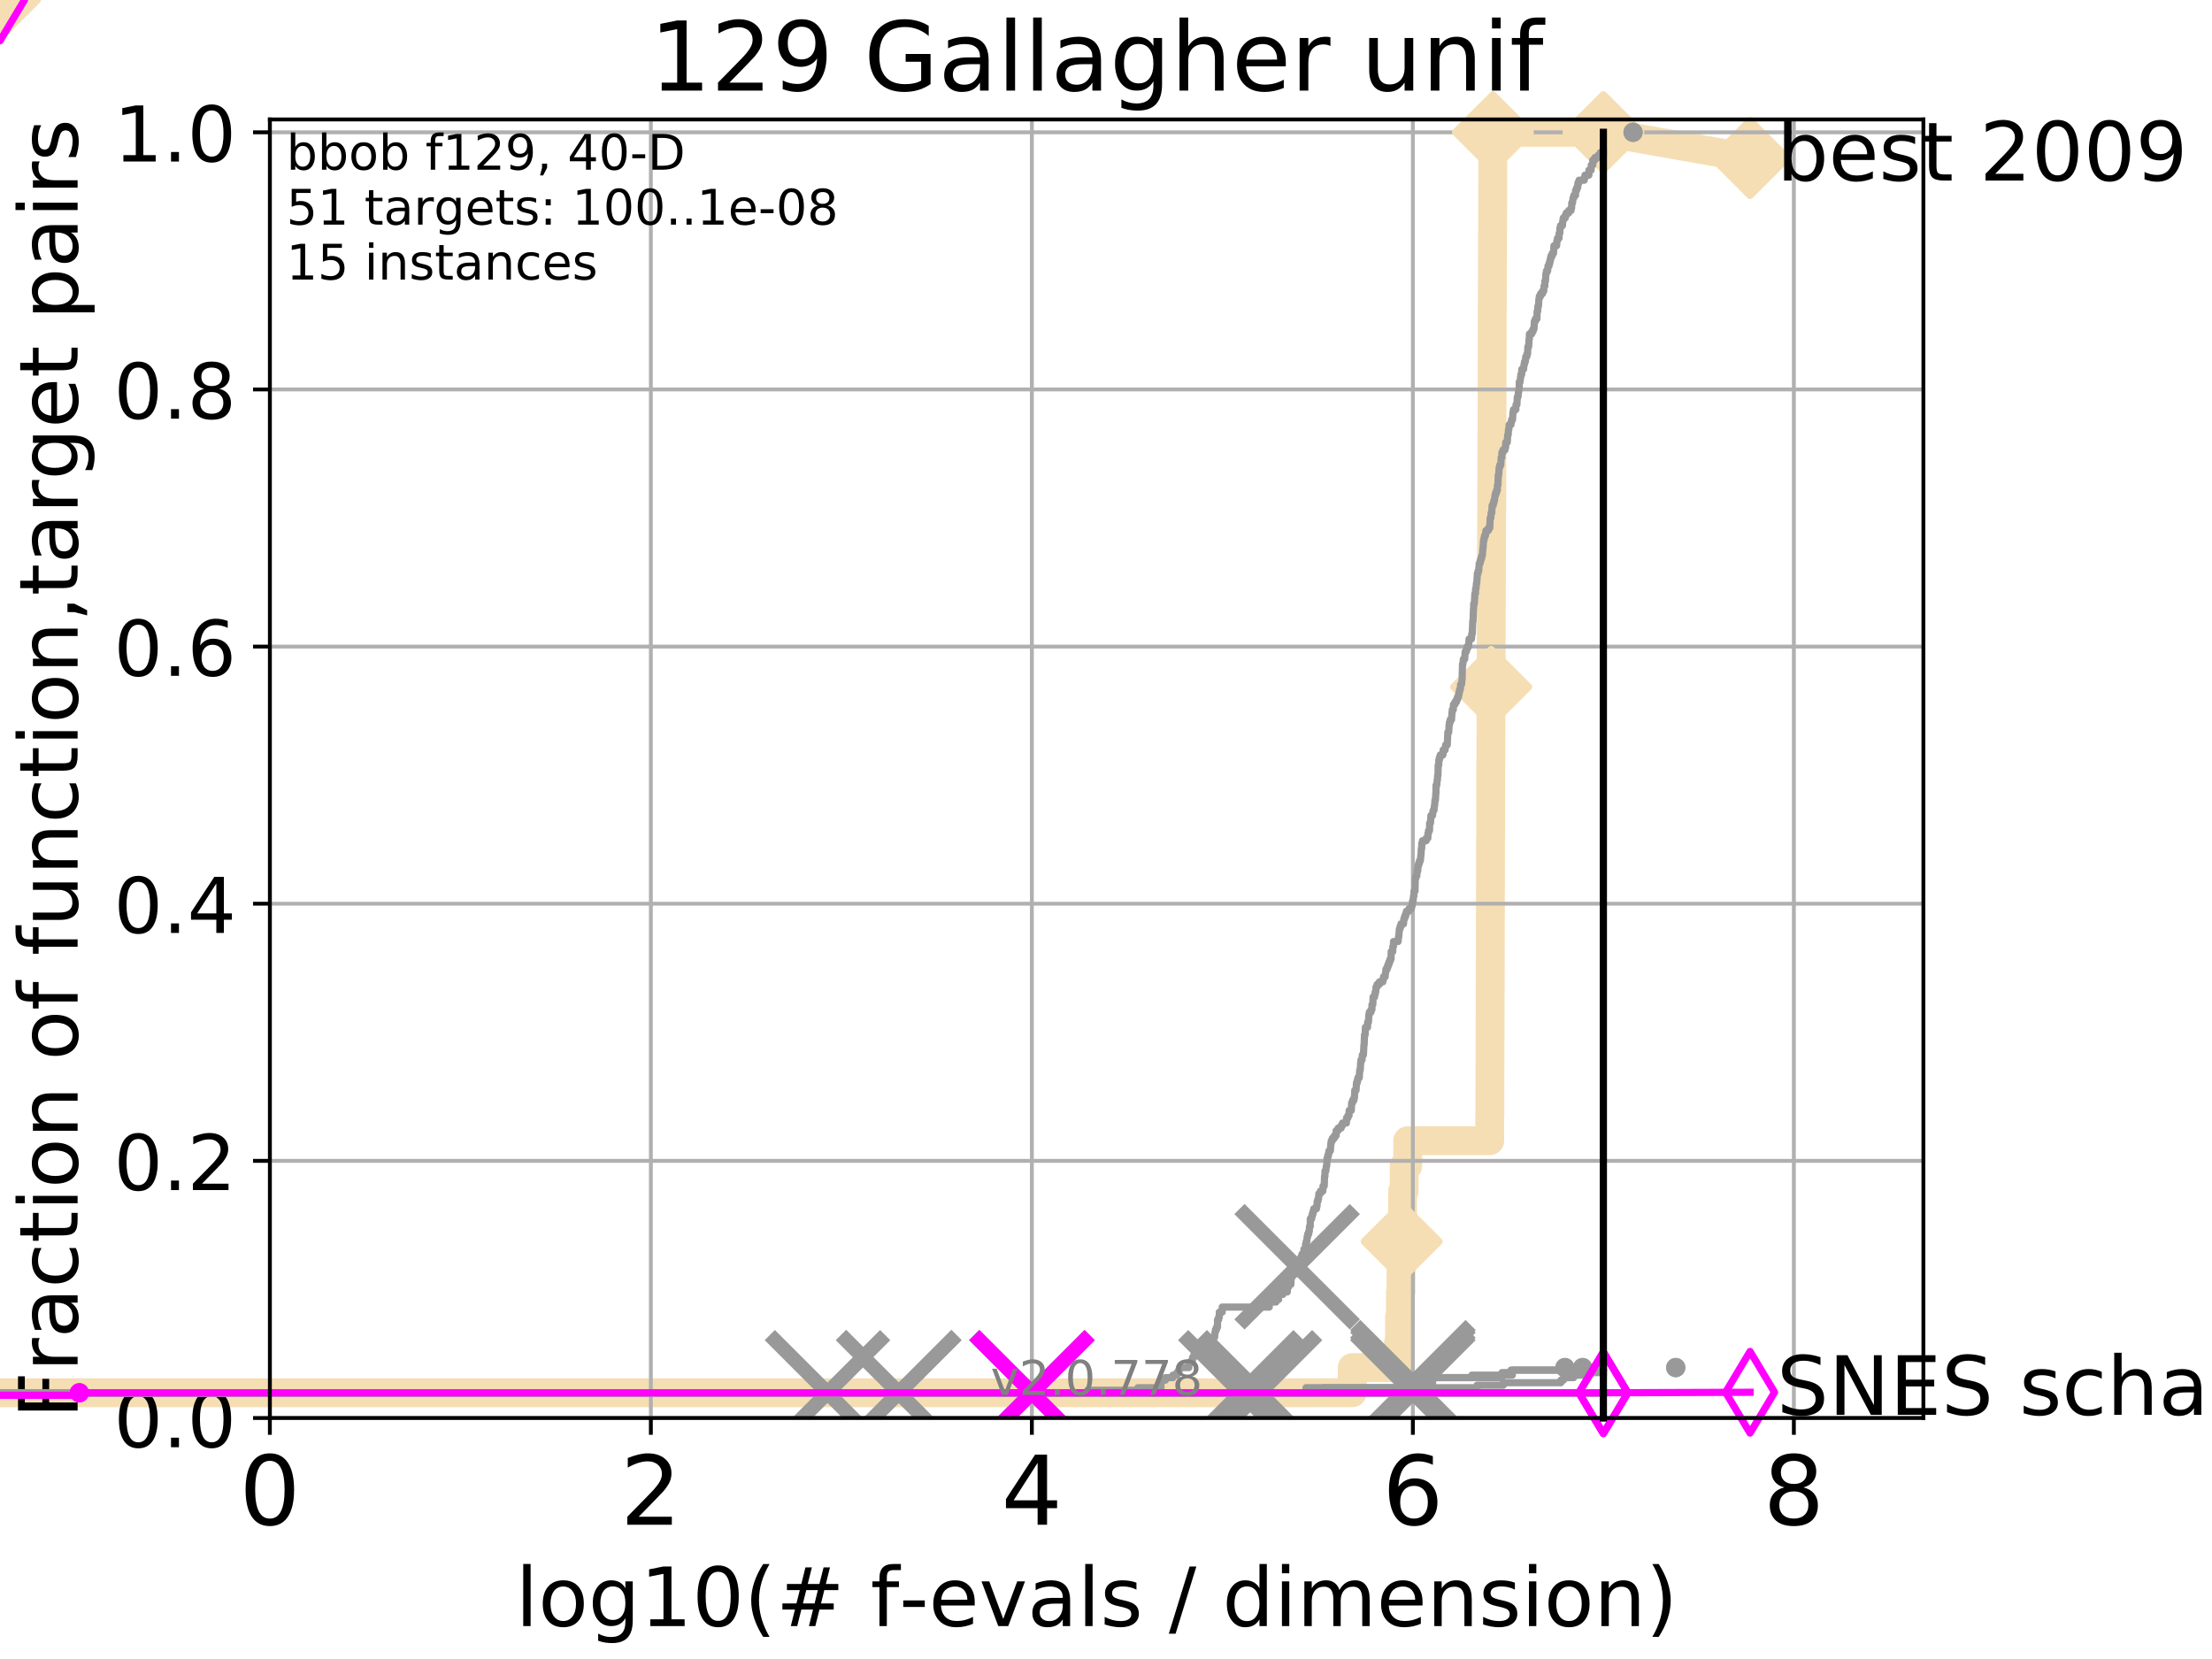 <?xml version="1.0" encoding="utf-8" standalone="no"?>
<!DOCTYPE svg PUBLIC "-//W3C//DTD SVG 1.1//EN"
  "http://www.w3.org/Graphics/SVG/1.1/DTD/svg11.dtd">
<!-- Created with matplotlib (http://matplotlib.org/) -->
<svg height="345pt" version="1.1" viewBox="0 0 460 345" width="460pt" xmlns="http://www.w3.org/2000/svg" xmlns:xlink="http://www.w3.org/1999/xlink">
 <defs>
  <style type="text/css">
*{stroke-linecap:butt;stroke-linejoin:round;}
  </style>
 </defs>
 <g id="figure_1">
  <g id="patch_1">
   <path d="M 0 345.6 
L 460.8 345.6 
L 460.8 0 
L 0 0 
z
" style="fill:#ffffff;"/>
  </g>
  <g id="axes_1">
   <g id="patch_2">
    <path d="M 56.12 294.88 
L 399.984 294.88 
L 399.984 24.84 
L 56.12 24.84 
z
" style="fill:#ffffff;"/>
   </g>
   <g id="line2d_1">
    <path d="M -1 289.638 
L 281.207 289.638 
L 281.207 284.395 
L 290.834 284.395 
L 290.834 279.153 
L 291.034 279.153 
L 291.034 273.91 
L 291.225 273.91 
L 291.225 268.668 
L 291.354 268.668 
L 291.354 263.425 
L 291.492 263.425 
L 291.492 258.183 
L 291.594 258.183 
L 291.594 252.94 
L 291.675 252.94 
L 291.675 247.698 
L 292.004 247.698 
L 292.004 242.455 
L 292.741 242.455 
L 292.741 237.213 
L 309.798 237.213 
L 309.798 231.97 
L 309.828 231.97 
L 309.828 226.728 
L 309.837 226.728 
L 309.837 221.485 
L 309.857 221.485 
L 309.857 216.243 
L 309.872 216.243 
L 309.872 211 
L 309.884 211 
L 309.884 205.758 
L 309.9 205.758 
L 309.9 200.515 
L 309.916 200.515 
L 309.916 195.273 
L 309.925 195.273 
L 309.925 190.03 
L 309.946 190.03 
L 309.946 184.788 
L 309.961 184.788 
L 309.961 179.546 
L 309.963 179.546 
L 309.963 174.303 
L 309.994 174.303 
L 309.994 169.061 
L 310 169.061 
L 310 163.818 
L 310.009 163.818 
L 310.009 158.576 
L 310.039 158.576 
L 310.039 153.333 
L 310.053 153.333 
L 310.053 148.091 
L 310.064 148.091 
L 310.064 142.848 
L 310.092 142.848 
L 310.092 137.606 
L 310.104 137.606 
L 310.104 132.363 
L 310.12 132.363 
L 310.12 127.121 
L 310.125 127.121 
L 310.125 121.878 
L 310.155 121.878 
L 310.155 116.636 
L 310.17 116.636 
L 310.17 111.393 
L 310.183 111.393 
L 310.183 106.151 
L 310.217 106.151 
L 310.217 100.908 
L 310.236 100.908 
L 310.236 95.666 
L 310.248 95.666 
L 310.248 90.423 
L 310.27 90.423 
L 310.27 85.181 
L 310.282 85.181 
L 310.282 79.938 
L 310.293 79.938 
L 310.293 74.696 
L 310.304 74.696 
L 310.304 69.453 
L 310.308 69.453 
L 310.308 64.211 
L 310.333 64.211 
L 310.333 58.969 
L 310.36 58.969 
L 310.36 53.726 
L 310.367 53.726 
L 310.367 48.484 
L 310.4 48.484 
L 310.4 43.241 
L 310.422 43.241 
L 310.422 37.999 
L 310.426 37.999 
L 310.426 32.756 
L 310.464 32.756 
L 310.464 27.514 
L 333.43 27.514 
" style="fill:none;stroke:#f5deb3;stroke-linecap:square;stroke-width:6;"/>
   </g>
   <g id="line2d_2">
    <path d="M 0 0 
" style="fill:none;stroke:#f5deb3;stroke-linecap:square;stroke-width:6;"/>
    <defs>
     <path d="M -0 7.778 
L 7.778 0 
L 0 -7.778 
L -7.778 -0 
z
" id="m036e534eab" style="stroke:#f5deb3;stroke-linejoin:miter;stroke-width:1.5;"/>
    </defs>
    <g>
     <use style="fill:#f5deb3;stroke:#f5deb3;stroke-linejoin:miter;stroke-width:1.5;" x="0" xlink:href="#m036e534eab" y="0"/>
    </g>
   </g>
   <g id="line2d_3">
    <path d="M 333.43 27.514 
L 363.934 32.861 
" style="fill:none;stroke:#f5deb3;stroke-linecap:square;stroke-width:6;"/>
    <g>
     <use style="fill:#f5deb3;stroke:#f5deb3;stroke-linejoin:miter;stroke-width:1.5;" x="333.43" xlink:href="#m036e534eab" y="27.514"/>
     <use style="fill:#f5deb3;stroke:#f5deb3;stroke-linejoin:miter;stroke-width:1.5;" x="363.934" xlink:href="#m036e534eab" y="32.861"/>
    </g>
   </g>
   <g id="matplotlib.axis_1">
    <g id="xtick_1">
     <g id="line2d_4">
      <path clip-path="url(#p82d47e8b99)" d="M 56.12 294.88 
L 56.12 24.84 
" style="fill:none;stroke:#b0b0b0;stroke-linecap:square;stroke-width:0.8;"/>
     </g>
     <g id="line2d_5">
      <defs>
       <path d="M 0 0 
L 0 3.5 
" id="m8c7d106fc3" style="stroke:#000000;stroke-width:0.8;"/>
      </defs>
      <g>
       <use style="stroke:#000000;stroke-width:0.8;" x="56.12" xlink:href="#m8c7d106fc3" y="294.88"/>
      </g>
     </g>
     <g id="text_1">
      <!-- 0 -->
      <defs>
       <path d="M 31.781 66.406 
Q 24.172 66.406 20.328 58.906 
Q 16.5 51.422 16.5 36.375 
Q 16.5 21.391 20.328 13.891 
Q 24.172 6.391 31.781 6.391 
Q 39.453 6.391 43.281 13.891 
Q 47.125 21.391 47.125 36.375 
Q 47.125 51.422 43.281 58.906 
Q 39.453 66.406 31.781 66.406 
z
M 31.781 74.219 
Q 44.047 74.219 50.516 64.516 
Q 56.984 54.828 56.984 36.375 
Q 56.984 17.969 50.516 8.266 
Q 44.047 -1.422 31.781 -1.422 
Q 19.531 -1.422 13.062 8.266 
Q 6.594 17.969 6.594 36.375 
Q 6.594 54.828 13.062 64.516 
Q 19.531 74.219 31.781 74.219 
z
" id="DejaVuSans-30"/>
      </defs>
      <g transform="translate(49.758 317.077)scale(0.2 -0.2)">
       <use xlink:href="#DejaVuSans-30"/>
      </g>
     </g>
    </g>
    <g id="xtick_2">
     <g id="line2d_6">
      <path clip-path="url(#p82d47e8b99)" d="M 135.351 294.88 
L 135.351 24.84 
" style="fill:none;stroke:#b0b0b0;stroke-linecap:square;stroke-width:0.8;"/>
     </g>
     <g id="line2d_7">
      <g>
       <use style="stroke:#000000;stroke-width:0.8;" x="135.351" xlink:href="#m8c7d106fc3" y="294.88"/>
      </g>
     </g>
     <g id="text_2">
      <!-- 2 -->
      <defs>
       <path d="M 19.188 8.297 
L 53.609 8.297 
L 53.609 0 
L 7.328 0 
L 7.328 8.297 
Q 12.938 14.109 22.625 23.891 
Q 32.328 33.688 34.812 36.531 
Q 39.547 41.844 41.422 45.531 
Q 43.312 49.219 43.312 52.781 
Q 43.312 58.594 39.234 62.25 
Q 35.156 65.922 28.609 65.922 
Q 23.969 65.922 18.812 64.312 
Q 13.672 62.703 7.812 59.422 
L 7.812 69.391 
Q 13.766 71.781 18.938 73 
Q 24.125 74.219 28.422 74.219 
Q 39.75 74.219 46.484 68.547 
Q 53.219 62.891 53.219 53.422 
Q 53.219 48.922 51.531 44.891 
Q 49.859 40.875 45.406 35.406 
Q 44.188 33.984 37.641 27.219 
Q 31.109 20.453 19.188 8.297 
z
" id="DejaVuSans-32"/>
      </defs>
      <g transform="translate(128.989 317.077)scale(0.2 -0.2)">
       <use xlink:href="#DejaVuSans-32"/>
      </g>
     </g>
    </g>
    <g id="xtick_3">
     <g id="line2d_8">
      <path clip-path="url(#p82d47e8b99)" d="M 214.583 294.88 
L 214.583 24.84 
" style="fill:none;stroke:#b0b0b0;stroke-linecap:square;stroke-width:0.8;"/>
     </g>
     <g id="line2d_9">
      <g>
       <use style="stroke:#000000;stroke-width:0.8;" x="214.583" xlink:href="#m8c7d106fc3" y="294.88"/>
      </g>
     </g>
     <g id="text_3">
      <!-- 4 -->
      <defs>
       <path d="M 37.797 64.312 
L 12.891 25.391 
L 37.797 25.391 
z
M 35.203 72.906 
L 47.609 72.906 
L 47.609 25.391 
L 58.016 25.391 
L 58.016 17.188 
L 47.609 17.188 
L 47.609 0 
L 37.797 0 
L 37.797 17.188 
L 4.891 17.188 
L 4.891 26.703 
z
" id="DejaVuSans-34"/>
      </defs>
      <g transform="translate(208.22 317.077)scale(0.2 -0.2)">
       <use xlink:href="#DejaVuSans-34"/>
      </g>
     </g>
    </g>
    <g id="xtick_4">
     <g id="line2d_10">
      <path clip-path="url(#p82d47e8b99)" d="M 293.814 294.88 
L 293.814 24.84 
" style="fill:none;stroke:#b0b0b0;stroke-linecap:square;stroke-width:0.8;"/>
     </g>
     <g id="line2d_11">
      <g>
       <use style="stroke:#000000;stroke-width:0.8;" x="293.814" xlink:href="#m8c7d106fc3" y="294.88"/>
      </g>
     </g>
     <g id="text_4">
      <!-- 6 -->
      <defs>
       <path d="M 33.016 40.375 
Q 26.375 40.375 22.484 35.828 
Q 18.609 31.297 18.609 23.391 
Q 18.609 15.531 22.484 10.953 
Q 26.375 6.391 33.016 6.391 
Q 39.656 6.391 43.531 10.953 
Q 47.406 15.531 47.406 23.391 
Q 47.406 31.297 43.531 35.828 
Q 39.656 40.375 33.016 40.375 
z
M 52.594 71.297 
L 52.594 62.312 
Q 48.875 64.062 45.094 64.984 
Q 41.312 65.922 37.594 65.922 
Q 27.828 65.922 22.672 59.328 
Q 17.531 52.734 16.797 39.406 
Q 19.672 43.656 24.016 45.922 
Q 28.375 48.188 33.594 48.188 
Q 44.578 48.188 50.953 41.516 
Q 57.328 34.859 57.328 23.391 
Q 57.328 12.156 50.688 5.359 
Q 44.047 -1.422 33.016 -1.422 
Q 20.359 -1.422 13.672 8.266 
Q 6.984 17.969 6.984 36.375 
Q 6.984 53.656 15.188 63.938 
Q 23.391 74.219 37.203 74.219 
Q 40.922 74.219 44.703 73.484 
Q 48.484 72.75 52.594 71.297 
z
" id="DejaVuSans-36"/>
      </defs>
      <g transform="translate(287.452 317.077)scale(0.2 -0.2)">
       <use xlink:href="#DejaVuSans-36"/>
      </g>
     </g>
    </g>
    <g id="xtick_5">
     <g id="line2d_12">
      <path clip-path="url(#p82d47e8b99)" d="M 373.045 294.88 
L 373.045 24.84 
" style="fill:none;stroke:#b0b0b0;stroke-linecap:square;stroke-width:0.8;"/>
     </g>
     <g id="line2d_13">
      <g>
       <use style="stroke:#000000;stroke-width:0.8;" x="373.045" xlink:href="#m8c7d106fc3" y="294.88"/>
      </g>
     </g>
     <g id="text_5">
      <!-- 8 -->
      <defs>
       <path d="M 31.781 34.625 
Q 24.75 34.625 20.719 30.859 
Q 16.703 27.094 16.703 20.516 
Q 16.703 13.922 20.719 10.156 
Q 24.75 6.391 31.781 6.391 
Q 38.812 6.391 42.859 10.172 
Q 46.922 13.969 46.922 20.516 
Q 46.922 27.094 42.891 30.859 
Q 38.875 34.625 31.781 34.625 
z
M 21.922 38.812 
Q 15.578 40.375 12.031 44.719 
Q 8.5 49.078 8.5 55.328 
Q 8.5 64.062 14.719 69.141 
Q 20.953 74.219 31.781 74.219 
Q 42.672 74.219 48.875 69.141 
Q 55.078 64.062 55.078 55.328 
Q 55.078 49.078 51.531 44.719 
Q 48 40.375 41.703 38.812 
Q 48.828 37.156 52.797 32.312 
Q 56.781 27.484 56.781 20.516 
Q 56.781 9.906 50.312 4.234 
Q 43.844 -1.422 31.781 -1.422 
Q 19.734 -1.422 13.25 4.234 
Q 6.781 9.906 6.781 20.516 
Q 6.781 27.484 10.781 32.312 
Q 14.797 37.156 21.922 38.812 
z
M 18.312 54.391 
Q 18.312 48.734 21.844 45.562 
Q 25.391 42.391 31.781 42.391 
Q 38.141 42.391 41.719 45.562 
Q 45.312 48.734 45.312 54.391 
Q 45.312 60.062 41.719 63.234 
Q 38.141 66.406 31.781 66.406 
Q 25.391 66.406 21.844 63.234 
Q 18.312 60.062 18.312 54.391 
z
" id="DejaVuSans-38"/>
      </defs>
      <g transform="translate(366.683 317.077)scale(0.2 -0.2)">
       <use xlink:href="#DejaVuSans-38"/>
      </g>
     </g>
    </g>
    <g id="text_6">
     <!-- log10(# f-evals / dimension) -->
     <defs>
      <path d="M 9.422 75.984 
L 18.406 75.984 
L 18.406 0 
L 9.422 0 
z
" id="DejaVuSans-6c"/>
      <path d="M 30.609 48.391 
Q 23.391 48.391 19.188 42.75 
Q 14.984 37.109 14.984 27.297 
Q 14.984 17.484 19.156 11.844 
Q 23.344 6.203 30.609 6.203 
Q 37.797 6.203 41.984 11.859 
Q 46.188 17.531 46.188 27.297 
Q 46.188 37.016 41.984 42.703 
Q 37.797 48.391 30.609 48.391 
z
M 30.609 56 
Q 42.328 56 49.016 48.375 
Q 55.719 40.766 55.719 27.297 
Q 55.719 13.875 49.016 6.219 
Q 42.328 -1.422 30.609 -1.422 
Q 18.844 -1.422 12.172 6.219 
Q 5.516 13.875 5.516 27.297 
Q 5.516 40.766 12.172 48.375 
Q 18.844 56 30.609 56 
z
" id="DejaVuSans-6f"/>
      <path d="M 45.406 27.984 
Q 45.406 37.75 41.375 43.109 
Q 37.359 48.484 30.078 48.484 
Q 22.859 48.484 18.828 43.109 
Q 14.797 37.75 14.797 27.984 
Q 14.797 18.266 18.828 12.891 
Q 22.859 7.516 30.078 7.516 
Q 37.359 7.516 41.375 12.891 
Q 45.406 18.266 45.406 27.984 
z
M 54.391 6.781 
Q 54.391 -7.172 48.188 -13.984 
Q 42 -20.797 29.203 -20.797 
Q 24.469 -20.797 20.266 -20.094 
Q 16.062 -19.391 12.109 -17.922 
L 12.109 -9.188 
Q 16.062 -11.328 19.922 -12.344 
Q 23.781 -13.375 27.781 -13.375 
Q 36.625 -13.375 41.016 -8.766 
Q 45.406 -4.156 45.406 5.172 
L 45.406 9.625 
Q 42.625 4.781 38.281 2.391 
Q 33.938 0 27.875 0 
Q 17.828 0 11.672 7.656 
Q 5.516 15.328 5.516 27.984 
Q 5.516 40.672 11.672 48.328 
Q 17.828 56 27.875 56 
Q 33.938 56 38.281 53.609 
Q 42.625 51.219 45.406 46.391 
L 45.406 54.688 
L 54.391 54.688 
z
" id="DejaVuSans-67"/>
      <path d="M 12.406 8.297 
L 28.516 8.297 
L 28.516 63.922 
L 10.984 60.406 
L 10.984 69.391 
L 28.422 72.906 
L 38.281 72.906 
L 38.281 8.297 
L 54.391 8.297 
L 54.391 0 
L 12.406 0 
z
" id="DejaVuSans-31"/>
      <path d="M 31 75.875 
Q 24.469 64.656 21.281 53.656 
Q 18.109 42.672 18.109 31.391 
Q 18.109 20.125 21.312 9.062 
Q 24.516 -2 31 -13.188 
L 23.188 -13.188 
Q 15.875 -1.703 12.234 9.375 
Q 8.594 20.453 8.594 31.391 
Q 8.594 42.281 12.203 53.312 
Q 15.828 64.359 23.188 75.875 
z
" id="DejaVuSans-28"/>
      <path d="M 51.125 44 
L 36.922 44 
L 32.812 27.688 
L 47.125 27.688 
z
M 43.797 71.781 
L 38.719 51.516 
L 52.984 51.516 
L 58.109 71.781 
L 65.922 71.781 
L 60.891 51.516 
L 76.125 51.516 
L 76.125 44 
L 58.984 44 
L 54.984 27.688 
L 70.516 27.688 
L 70.516 20.219 
L 53.078 20.219 
L 48 0 
L 40.188 0 
L 45.219 20.219 
L 30.906 20.219 
L 25.875 0 
L 18.016 0 
L 23.094 20.219 
L 7.719 20.219 
L 7.719 27.688 
L 24.906 27.688 
L 29 44 
L 13.281 44 
L 13.281 51.516 
L 30.906 51.516 
L 35.891 71.781 
z
" id="DejaVuSans-23"/>
      <path id="DejaVuSans-20"/>
      <path d="M 37.109 75.984 
L 37.109 68.5 
L 28.516 68.5 
Q 23.688 68.5 21.797 66.547 
Q 19.922 64.594 19.922 59.516 
L 19.922 54.688 
L 34.719 54.688 
L 34.719 47.703 
L 19.922 47.703 
L 19.922 0 
L 10.891 0 
L 10.891 47.703 
L 2.297 47.703 
L 2.297 54.688 
L 10.891 54.688 
L 10.891 58.5 
Q 10.891 67.625 15.141 71.797 
Q 19.391 75.984 28.609 75.984 
z
" id="DejaVuSans-66"/>
      <path d="M 4.891 31.391 
L 31.203 31.391 
L 31.203 23.391 
L 4.891 23.391 
z
" id="DejaVuSans-2d"/>
      <path d="M 56.203 29.594 
L 56.203 25.203 
L 14.891 25.203 
Q 15.484 15.922 20.484 11.062 
Q 25.484 6.203 34.422 6.203 
Q 39.594 6.203 44.453 7.469 
Q 49.312 8.734 54.109 11.281 
L 54.109 2.781 
Q 49.266 0.734 44.188 -0.344 
Q 39.109 -1.422 33.891 -1.422 
Q 20.797 -1.422 13.156 6.188 
Q 5.516 13.812 5.516 26.812 
Q 5.516 40.234 12.766 48.109 
Q 20.016 56 32.328 56 
Q 43.359 56 49.781 48.891 
Q 56.203 41.797 56.203 29.594 
z
M 47.219 32.234 
Q 47.125 39.594 43.094 43.984 
Q 39.062 48.391 32.422 48.391 
Q 24.906 48.391 20.391 44.141 
Q 15.875 39.891 15.188 32.172 
z
" id="DejaVuSans-65"/>
      <path d="M 2.984 54.688 
L 12.5 54.688 
L 29.594 8.797 
L 46.688 54.688 
L 56.203 54.688 
L 35.688 0 
L 23.484 0 
z
" id="DejaVuSans-76"/>
      <path d="M 34.281 27.484 
Q 23.391 27.484 19.188 25 
Q 14.984 22.516 14.984 16.5 
Q 14.984 11.719 18.141 8.906 
Q 21.297 6.109 26.703 6.109 
Q 34.188 6.109 38.703 11.406 
Q 43.219 16.703 43.219 25.484 
L 43.219 27.484 
z
M 52.203 31.203 
L 52.203 0 
L 43.219 0 
L 43.219 8.297 
Q 40.141 3.328 35.547 0.953 
Q 30.953 -1.422 24.312 -1.422 
Q 15.922 -1.422 10.953 3.297 
Q 6 8.016 6 15.922 
Q 6 25.141 12.172 29.828 
Q 18.359 34.516 30.609 34.516 
L 43.219 34.516 
L 43.219 35.406 
Q 43.219 41.609 39.141 45 
Q 35.062 48.391 27.688 48.391 
Q 23 48.391 18.547 47.266 
Q 14.109 46.141 10.016 43.891 
L 10.016 52.203 
Q 14.938 54.109 19.578 55.047 
Q 24.219 56 28.609 56 
Q 40.484 56 46.344 49.844 
Q 52.203 43.703 52.203 31.203 
z
" id="DejaVuSans-61"/>
      <path d="M 44.281 53.078 
L 44.281 44.578 
Q 40.484 46.531 36.375 47.5 
Q 32.281 48.484 27.875 48.484 
Q 21.188 48.484 17.844 46.438 
Q 14.5 44.391 14.5 40.281 
Q 14.5 37.156 16.891 35.375 
Q 19.281 33.594 26.516 31.984 
L 29.594 31.297 
Q 39.156 29.25 43.188 25.516 
Q 47.219 21.781 47.219 15.094 
Q 47.219 7.469 41.188 3.016 
Q 35.156 -1.422 24.609 -1.422 
Q 20.219 -1.422 15.453 -0.562 
Q 10.688 0.297 5.422 2 
L 5.422 11.281 
Q 10.406 8.688 15.234 7.391 
Q 20.062 6.109 24.812 6.109 
Q 31.156 6.109 34.562 8.281 
Q 37.984 10.453 37.984 14.406 
Q 37.984 18.062 35.516 20.016 
Q 33.062 21.969 24.703 23.781 
L 21.578 24.516 
Q 13.234 26.266 9.516 29.906 
Q 5.812 33.547 5.812 39.891 
Q 5.812 47.609 11.281 51.797 
Q 16.75 56 26.812 56 
Q 31.781 56 36.172 55.266 
Q 40.578 54.547 44.281 53.078 
z
" id="DejaVuSans-73"/>
      <path d="M 25.391 72.906 
L 33.688 72.906 
L 8.297 -9.281 
L 0 -9.281 
z
" id="DejaVuSans-2f"/>
      <path d="M 45.406 46.391 
L 45.406 75.984 
L 54.391 75.984 
L 54.391 0 
L 45.406 0 
L 45.406 8.203 
Q 42.578 3.328 38.25 0.953 
Q 33.938 -1.422 27.875 -1.422 
Q 17.969 -1.422 11.734 6.484 
Q 5.516 14.406 5.516 27.297 
Q 5.516 40.188 11.734 48.094 
Q 17.969 56 27.875 56 
Q 33.938 56 38.25 53.625 
Q 42.578 51.266 45.406 46.391 
z
M 14.797 27.297 
Q 14.797 17.391 18.875 11.75 
Q 22.953 6.109 30.078 6.109 
Q 37.203 6.109 41.297 11.75 
Q 45.406 17.391 45.406 27.297 
Q 45.406 37.203 41.297 42.844 
Q 37.203 48.484 30.078 48.484 
Q 22.953 48.484 18.875 42.844 
Q 14.797 37.203 14.797 27.297 
z
" id="DejaVuSans-64"/>
      <path d="M 9.422 54.688 
L 18.406 54.688 
L 18.406 0 
L 9.422 0 
z
M 9.422 75.984 
L 18.406 75.984 
L 18.406 64.594 
L 9.422 64.594 
z
" id="DejaVuSans-69"/>
      <path d="M 52 44.188 
Q 55.375 50.25 60.062 53.125 
Q 64.75 56 71.094 56 
Q 79.641 56 84.281 50.016 
Q 88.922 44.047 88.922 33.016 
L 88.922 0 
L 79.891 0 
L 79.891 32.719 
Q 79.891 40.578 77.094 44.375 
Q 74.312 48.188 68.609 48.188 
Q 61.625 48.188 57.562 43.547 
Q 53.516 38.922 53.516 30.906 
L 53.516 0 
L 44.484 0 
L 44.484 32.719 
Q 44.484 40.625 41.703 44.406 
Q 38.922 48.188 33.109 48.188 
Q 26.219 48.188 22.156 43.531 
Q 18.109 38.875 18.109 30.906 
L 18.109 0 
L 9.078 0 
L 9.078 54.688 
L 18.109 54.688 
L 18.109 46.188 
Q 21.188 51.219 25.484 53.609 
Q 29.781 56 35.688 56 
Q 41.656 56 45.828 52.969 
Q 50 49.953 52 44.188 
z
" id="DejaVuSans-6d"/>
      <path d="M 54.891 33.016 
L 54.891 0 
L 45.906 0 
L 45.906 32.719 
Q 45.906 40.484 42.875 44.328 
Q 39.844 48.188 33.797 48.188 
Q 26.516 48.188 22.312 43.547 
Q 18.109 38.922 18.109 30.906 
L 18.109 0 
L 9.078 0 
L 9.078 54.688 
L 18.109 54.688 
L 18.109 46.188 
Q 21.344 51.125 25.703 53.562 
Q 30.078 56 35.797 56 
Q 45.219 56 50.047 50.172 
Q 54.891 44.344 54.891 33.016 
z
" id="DejaVuSans-6e"/>
      <path d="M 8.016 75.875 
L 15.828 75.875 
Q 23.141 64.359 26.781 53.312 
Q 30.422 42.281 30.422 31.391 
Q 30.422 20.453 26.781 9.375 
Q 23.141 -1.703 15.828 -13.188 
L 8.016 -13.188 
Q 14.5 -2 17.703 9.062 
Q 20.906 20.125 20.906 31.391 
Q 20.906 42.672 17.703 53.656 
Q 14.5 64.656 8.016 75.875 
z
" id="DejaVuSans-29"/>
     </defs>
     <g transform="translate(107.211 338.154)scale(0.17 -0.17)">
      <use xlink:href="#DejaVuSans-6c"/>
      <use x="27.783" xlink:href="#DejaVuSans-6f"/>
      <use x="88.965" xlink:href="#DejaVuSans-67"/>
      <use x="152.441" xlink:href="#DejaVuSans-31"/>
      <use x="216.064" xlink:href="#DejaVuSans-30"/>
      <use x="279.688" xlink:href="#DejaVuSans-28"/>
      <use x="318.701" xlink:href="#DejaVuSans-23"/>
      <use x="402.49" xlink:href="#DejaVuSans-20"/>
      <use x="434.277" xlink:href="#DejaVuSans-66"/>
      <use x="469.404" xlink:href="#DejaVuSans-2d"/>
      <use x="505.488" xlink:href="#DejaVuSans-65"/>
      <use x="567.012" xlink:href="#DejaVuSans-76"/>
      <use x="626.191" xlink:href="#DejaVuSans-61"/>
      <use x="687.471" xlink:href="#DejaVuSans-6c"/>
      <use x="715.254" xlink:href="#DejaVuSans-73"/>
      <use x="767.354" xlink:href="#DejaVuSans-20"/>
      <use x="799.141" xlink:href="#DejaVuSans-2f"/>
      <use x="832.832" xlink:href="#DejaVuSans-20"/>
      <use x="864.619" xlink:href="#DejaVuSans-64"/>
      <use x="928.096" xlink:href="#DejaVuSans-69"/>
      <use x="955.879" xlink:href="#DejaVuSans-6d"/>
      <use x="1053.291" xlink:href="#DejaVuSans-65"/>
      <use x="1114.814" xlink:href="#DejaVuSans-6e"/>
      <use x="1178.193" xlink:href="#DejaVuSans-73"/>
      <use x="1230.293" xlink:href="#DejaVuSans-69"/>
      <use x="1258.076" xlink:href="#DejaVuSans-6f"/>
      <use x="1319.258" xlink:href="#DejaVuSans-6e"/>
      <use x="1382.637" xlink:href="#DejaVuSans-29"/>
     </g>
    </g>
   </g>
   <g id="matplotlib.axis_2">
    <g id="ytick_1">
     <g id="line2d_14">
      <path clip-path="url(#p82d47e8b99)" d="M 56.12 294.88 
L 399.984 294.88 
" style="fill:none;stroke:#b0b0b0;stroke-linecap:square;stroke-width:0.8;"/>
     </g>
     <g id="line2d_15">
      <defs>
       <path d="M 0 0 
L -3.5 0 
" id="m846c38effa" style="stroke:#000000;stroke-width:0.8;"/>
      </defs>
      <g>
       <use style="stroke:#000000;stroke-width:0.8;" x="56.12" xlink:href="#m846c38effa" y="294.88"/>
      </g>
     </g>
     <g id="text_7">
      <!-- 0.0 -->
      <defs>
       <path d="M 10.688 12.406 
L 21 12.406 
L 21 0 
L 10.688 0 
z
" id="DejaVuSans-2e"/>
      </defs>
      <g transform="translate(23.675 300.959)scale(0.16 -0.16)">
       <use xlink:href="#DejaVuSans-30"/>
       <use x="63.623" xlink:href="#DejaVuSans-2e"/>
       <use x="95.41" xlink:href="#DejaVuSans-30"/>
      </g>
     </g>
    </g>
    <g id="ytick_2">
     <g id="line2d_16">
      <path clip-path="url(#p82d47e8b99)" d="M 56.12 241.407 
L 399.984 241.407 
" style="fill:none;stroke:#b0b0b0;stroke-linecap:square;stroke-width:0.8;"/>
     </g>
     <g id="line2d_17">
      <g>
       <use style="stroke:#000000;stroke-width:0.8;" x="56.12" xlink:href="#m846c38effa" y="241.407"/>
      </g>
     </g>
     <g id="text_8">
      <!-- 0.2 -->
      <g transform="translate(23.675 247.485)scale(0.16 -0.16)">
       <use xlink:href="#DejaVuSans-30"/>
       <use x="63.623" xlink:href="#DejaVuSans-2e"/>
       <use x="95.41" xlink:href="#DejaVuSans-32"/>
      </g>
     </g>
    </g>
    <g id="ytick_3">
     <g id="line2d_18">
      <path clip-path="url(#p82d47e8b99)" d="M 56.12 187.933 
L 399.984 187.933 
" style="fill:none;stroke:#b0b0b0;stroke-linecap:square;stroke-width:0.8;"/>
     </g>
     <g id="line2d_19">
      <g>
       <use style="stroke:#000000;stroke-width:0.8;" x="56.12" xlink:href="#m846c38effa" y="187.933"/>
      </g>
     </g>
     <g id="text_9">
      <!-- 0.4 -->
      <g transform="translate(23.675 194.012)scale(0.16 -0.16)">
       <use xlink:href="#DejaVuSans-30"/>
       <use x="63.623" xlink:href="#DejaVuSans-2e"/>
       <use x="95.41" xlink:href="#DejaVuSans-34"/>
      </g>
     </g>
    </g>
    <g id="ytick_4">
     <g id="line2d_20">
      <path clip-path="url(#p82d47e8b99)" d="M 56.12 134.46 
L 399.984 134.46 
" style="fill:none;stroke:#b0b0b0;stroke-linecap:square;stroke-width:0.8;"/>
     </g>
     <g id="line2d_21">
      <g>
       <use style="stroke:#000000;stroke-width:0.8;" x="56.12" xlink:href="#m846c38effa" y="134.46"/>
      </g>
     </g>
     <g id="text_10">
      <!-- 0.6 -->
      <g transform="translate(23.675 140.539)scale(0.16 -0.16)">
       <use xlink:href="#DejaVuSans-30"/>
       <use x="63.623" xlink:href="#DejaVuSans-2e"/>
       <use x="95.41" xlink:href="#DejaVuSans-36"/>
      </g>
     </g>
    </g>
    <g id="ytick_5">
     <g id="line2d_22">
      <path clip-path="url(#p82d47e8b99)" d="M 56.12 80.987 
L 399.984 80.987 
" style="fill:none;stroke:#b0b0b0;stroke-linecap:square;stroke-width:0.8;"/>
     </g>
     <g id="line2d_23">
      <g>
       <use style="stroke:#000000;stroke-width:0.8;" x="56.12" xlink:href="#m846c38effa" y="80.987"/>
      </g>
     </g>
     <g id="text_11">
      <!-- 0.8 -->
      <g transform="translate(23.675 87.066)scale(0.16 -0.16)">
       <use xlink:href="#DejaVuSans-30"/>
       <use x="63.623" xlink:href="#DejaVuSans-2e"/>
       <use x="95.41" xlink:href="#DejaVuSans-38"/>
      </g>
     </g>
    </g>
    <g id="ytick_6">
     <g id="line2d_24">
      <path clip-path="url(#p82d47e8b99)" d="M 56.12 27.514 
L 399.984 27.514 
" style="fill:none;stroke:#b0b0b0;stroke-linecap:square;stroke-width:0.8;"/>
     </g>
     <g id="line2d_25">
      <g>
       <use style="stroke:#000000;stroke-width:0.8;" x="56.12" xlink:href="#m846c38effa" y="27.514"/>
      </g>
     </g>
     <g id="text_12">
      <!-- 1.0 -->
      <g transform="translate(23.675 33.592)scale(0.16 -0.16)">
       <use xlink:href="#DejaVuSans-31"/>
       <use x="63.623" xlink:href="#DejaVuSans-2e"/>
       <use x="95.41" xlink:href="#DejaVuSans-30"/>
      </g>
     </g>
    </g>
    <g id="text_13">
     <!-- Fraction of function,target pairs -->
     <defs>
      <path d="M 9.812 72.906 
L 51.703 72.906 
L 51.703 64.594 
L 19.672 64.594 
L 19.672 43.109 
L 48.578 43.109 
L 48.578 34.812 
L 19.672 34.812 
L 19.672 0 
L 9.812 0 
z
" id="DejaVuSans-46"/>
      <path d="M 41.109 46.297 
Q 39.594 47.172 37.812 47.578 
Q 36.031 48 33.891 48 
Q 26.266 48 22.188 43.047 
Q 18.109 38.094 18.109 28.812 
L 18.109 0 
L 9.078 0 
L 9.078 54.688 
L 18.109 54.688 
L 18.109 46.188 
Q 20.953 51.172 25.484 53.578 
Q 30.031 56 36.531 56 
Q 37.453 56 38.578 55.875 
Q 39.703 55.766 41.062 55.516 
z
" id="DejaVuSans-72"/>
      <path d="M 48.781 52.594 
L 48.781 44.188 
Q 44.969 46.297 41.141 47.344 
Q 37.312 48.391 33.406 48.391 
Q 24.656 48.391 19.812 42.844 
Q 14.984 37.312 14.984 27.297 
Q 14.984 17.281 19.812 11.734 
Q 24.656 6.203 33.406 6.203 
Q 37.312 6.203 41.141 7.25 
Q 44.969 8.297 48.781 10.406 
L 48.781 2.094 
Q 45.016 0.344 40.984 -0.531 
Q 36.969 -1.422 32.422 -1.422 
Q 20.062 -1.422 12.781 6.344 
Q 5.516 14.109 5.516 27.297 
Q 5.516 40.672 12.859 48.328 
Q 20.219 56 33.016 56 
Q 37.156 56 41.109 55.141 
Q 45.062 54.297 48.781 52.594 
z
" id="DejaVuSans-63"/>
      <path d="M 18.312 70.219 
L 18.312 54.688 
L 36.812 54.688 
L 36.812 47.703 
L 18.312 47.703 
L 18.312 18.016 
Q 18.312 11.328 20.141 9.422 
Q 21.969 7.516 27.594 7.516 
L 36.812 7.516 
L 36.812 0 
L 27.594 0 
Q 17.188 0 13.234 3.875 
Q 9.281 7.766 9.281 18.016 
L 9.281 47.703 
L 2.688 47.703 
L 2.688 54.688 
L 9.281 54.688 
L 9.281 70.219 
z
" id="DejaVuSans-74"/>
      <path d="M 8.5 21.578 
L 8.5 54.688 
L 17.484 54.688 
L 17.484 21.922 
Q 17.484 14.156 20.5 10.266 
Q 23.531 6.391 29.594 6.391 
Q 36.859 6.391 41.078 11.031 
Q 45.312 15.672 45.312 23.688 
L 45.312 54.688 
L 54.297 54.688 
L 54.297 0 
L 45.312 0 
L 45.312 8.406 
Q 42.047 3.422 37.719 1 
Q 33.406 -1.422 27.688 -1.422 
Q 18.266 -1.422 13.375 4.438 
Q 8.5 10.297 8.5 21.578 
z
M 31.109 56 
z
" id="DejaVuSans-75"/>
      <path d="M 11.719 12.406 
L 22.016 12.406 
L 22.016 4 
L 14.016 -11.625 
L 7.719 -11.625 
L 11.719 4 
z
" id="DejaVuSans-2c"/>
      <path d="M 18.109 8.203 
L 18.109 -20.797 
L 9.078 -20.797 
L 9.078 54.688 
L 18.109 54.688 
L 18.109 46.391 
Q 20.953 51.266 25.266 53.625 
Q 29.594 56 35.594 56 
Q 45.562 56 51.781 48.094 
Q 58.016 40.188 58.016 27.297 
Q 58.016 14.406 51.781 6.484 
Q 45.562 -1.422 35.594 -1.422 
Q 29.594 -1.422 25.266 0.953 
Q 20.953 3.328 18.109 8.203 
z
M 48.688 27.297 
Q 48.688 37.203 44.609 42.844 
Q 40.531 48.484 33.406 48.484 
Q 26.266 48.484 22.188 42.844 
Q 18.109 37.203 18.109 27.297 
Q 18.109 17.391 22.188 11.75 
Q 26.266 6.109 33.406 6.109 
Q 40.531 6.109 44.609 11.75 
Q 48.688 17.391 48.688 27.297 
z
" id="DejaVuSans-70"/>
     </defs>
     <g transform="translate(16.14 294.999)rotate(-90)scale(0.17 -0.17)">
      <use xlink:href="#DejaVuSans-46"/>
      <use x="57.41" xlink:href="#DejaVuSans-72"/>
      <use x="98.523" xlink:href="#DejaVuSans-61"/>
      <use x="159.803" xlink:href="#DejaVuSans-63"/>
      <use x="214.783" xlink:href="#DejaVuSans-74"/>
      <use x="253.992" xlink:href="#DejaVuSans-69"/>
      <use x="281.775" xlink:href="#DejaVuSans-6f"/>
      <use x="342.957" xlink:href="#DejaVuSans-6e"/>
      <use x="406.336" xlink:href="#DejaVuSans-20"/>
      <use x="438.123" xlink:href="#DejaVuSans-6f"/>
      <use x="499.305" xlink:href="#DejaVuSans-66"/>
      <use x="534.51" xlink:href="#DejaVuSans-20"/>
      <use x="566.297" xlink:href="#DejaVuSans-66"/>
      <use x="601.502" xlink:href="#DejaVuSans-75"/>
      <use x="664.881" xlink:href="#DejaVuSans-6e"/>
      <use x="728.26" xlink:href="#DejaVuSans-63"/>
      <use x="783.24" xlink:href="#DejaVuSans-74"/>
      <use x="822.449" xlink:href="#DejaVuSans-69"/>
      <use x="850.232" xlink:href="#DejaVuSans-6f"/>
      <use x="911.414" xlink:href="#DejaVuSans-6e"/>
      <use x="974.793" xlink:href="#DejaVuSans-2c"/>
      <use x="1006.58" xlink:href="#DejaVuSans-74"/>
      <use x="1045.789" xlink:href="#DejaVuSans-61"/>
      <use x="1107.068" xlink:href="#DejaVuSans-72"/>
      <use x="1148.166" xlink:href="#DejaVuSans-67"/>
      <use x="1211.643" xlink:href="#DejaVuSans-65"/>
      <use x="1273.166" xlink:href="#DejaVuSans-74"/>
      <use x="1312.375" xlink:href="#DejaVuSans-20"/>
      <use x="1344.162" xlink:href="#DejaVuSans-70"/>
      <use x="1407.639" xlink:href="#DejaVuSans-61"/>
      <use x="1468.918" xlink:href="#DejaVuSans-69"/>
      <use x="1496.701" xlink:href="#DejaVuSans-72"/>
      <use x="1537.814" xlink:href="#DejaVuSans-73"/>
     </g>
    </g>
   </g>
   <g id="line2d_26">
    <defs>
     <path d="M 0 1.5 
C 0.398 1.5 0.779 1.342 1.061 1.061 
C 1.342 0.779 1.5 0.398 1.5 0 
C 1.5 -0.398 1.342 -0.779 1.061 -1.061 
C 0.779 -1.342 0.398 -1.5 0 -1.5 
C -0.398 -1.5 -0.779 -1.342 -1.061 -1.061 
C -1.342 -0.779 -1.5 -0.398 -1.5 0 
C -1.5 0.398 -1.342 0.779 -1.061 1.061 
C -0.779 1.342 -0.398 1.5 0 1.5 
z
" id="mf1b7c95002" style="stroke:#f5deb3;"/>
    </defs>
    <g>
     <use style="fill:#f5deb3;stroke:#f5deb3;" x="310.464" xlink:href="#mf1b7c95002" y="27.514"/>
     <use style="fill:#f5deb3;stroke:#f5deb3;" x="310.464" xlink:href="#mf1b7c95002" y="27.514"/>
    </g>
   </g>
   <g id="line2d_27">
    <g>
     <use style="fill:#f5deb3;stroke:#f5deb3;stroke-linejoin:miter;stroke-width:1.5;" x="291.492" xlink:href="#m036e534eab" y="258.183"/>
     <use style="fill:#f5deb3;stroke:#f5deb3;stroke-linejoin:miter;stroke-width:1.5;" x="310.092" xlink:href="#m036e534eab" y="142.848"/>
     <use style="fill:#f5deb3;stroke:#f5deb3;stroke-linejoin:miter;stroke-width:1.5;" x="310.464" xlink:href="#m036e534eab" y="27.514"/>
     <use style="fill:#f5deb3;stroke:#f5deb3;stroke-linejoin:miter;stroke-width:1.5;" x="333.43" xlink:href="#m036e534eab" y="27.514"/>
    </g>
   </g>
   <g id="line2d_28">
    <defs>
     <path d="M 0 1.5 
C 0.398 1.5 0.779 1.342 1.061 1.061 
C 1.342 0.779 1.5 0.398 1.5 0 
C 1.5 -0.398 1.342 -0.779 1.061 -1.061 
C 0.779 -1.342 0.398 -1.5 0 -1.5 
C -0.398 -1.5 -0.779 -1.342 -1.061 -1.061 
C -1.342 -0.779 -1.5 -0.398 -1.5 0 
C -1.5 0.398 -1.342 0.779 -1.061 1.061 
C -0.779 1.342 -0.398 1.5 0 1.5 
z
" id="m3cf466e1d3" style="stroke:#999999;"/>
    </defs>
    <g/>
   </g>
   <g id="line2d_29">
    <path d="M -1 289.638 
L 333.43 289.638 
" style="fill:none;stroke:#999999;stroke-linecap:square;stroke-width:1.5;"/>
   </g>
   <g id="line2d_30"/>
   <g id="line2d_31">
    <path d="M 0 0 
" style="fill:none;stroke:#999999;stroke-linecap:square;stroke-width:1.5;"/>
   </g>
   <g id="line2d_32">
    <path clip-path="url(#p82d47e8b99)" d="M 258.037 289.638 
" style="fill:none;stroke:#999999;stroke-linecap:square;stroke-width:1.5;"/>
    <defs>
     <path d="M -12 12 
L 12 -12 
M -12 -12 
L 12 12 
" id="md59f317c0e" style="stroke:#999999;stroke-width:3;"/>
    </defs>
    <g clip-path="url(#p82d47e8b99)">
     <use style="fill:#999999;stroke:#999999;stroke-width:3;" x="258.037" xlink:href="#md59f317c0e" y="289.638"/>
    </g>
   </g>
   <g id="line2d_33">
    <g>
     <use style="fill:#999999;stroke:#999999;" x="325.433" xlink:href="#m3cf466e1d3" y="284.395"/>
     <use style="fill:#999999;stroke:#999999;" x="325.433" xlink:href="#m3cf466e1d3" y="284.395"/>
    </g>
   </g>
   <g id="line2d_34">
    <path d="M -1 289.638 
L 271.605 289.638 
L 271.605 288.589 
L 292.607 288.589 
L 292.607 288.065 
L 294.611 288.065 
L 294.611 287.541 
L 297.921 287.541 
L 297.921 287.016 
L 297.928 287.016 
L 297.928 286.492 
L 306.084 286.492 
L 306.084 285.968 
L 312.337 285.968 
L 312.337 285.444 
L 314.214 285.444 
L 314.214 284.919 
L 325.433 284.919 
L 325.433 284.395 
L 333.43 284.395 
" style="fill:none;stroke:#999999;stroke-linecap:square;stroke-width:1.5;"/>
   </g>
   <g id="line2d_35"/>
   <g id="line2d_36">
    <path d="M 0 0 
" style="fill:none;stroke:#999999;stroke-linecap:square;stroke-width:1.5;"/>
   </g>
   <g id="line2d_37">
    <path clip-path="url(#p82d47e8b99)" d="M 293.828 288.065 
" style="fill:none;stroke:#999999;stroke-linecap:square;stroke-width:1.5;"/>
    <g clip-path="url(#p82d47e8b99)">
     <use style="fill:#999999;stroke:#999999;stroke-width:3;" x="293.828" xlink:href="#md59f317c0e" y="288.065"/>
    </g>
   </g>
   <g id="line2d_38">
    <g/>
   </g>
   <g id="line2d_39">
    <path d="M -1 289.638 
L 333.43 289.638 
" style="fill:none;stroke:#999999;stroke-linecap:square;stroke-width:1.5;"/>
   </g>
   <g id="line2d_40"/>
   <g id="line2d_41">
    <path d="M 0 0 
" style="fill:none;stroke:#999999;stroke-linecap:square;stroke-width:1.5;"/>
   </g>
   <g id="line2d_42">
    <path clip-path="url(#p82d47e8b99)" d="M 186.893 289.638 
" style="fill:none;stroke:#999999;stroke-linecap:square;stroke-width:1.5;"/>
    <g clip-path="url(#p82d47e8b99)">
     <use style="fill:#999999;stroke:#999999;stroke-width:3;" x="186.893" xlink:href="#md59f317c0e" y="289.638"/>
    </g>
   </g>
   <g id="line2d_43">
    <g/>
   </g>
   <g id="line2d_44">
    <path d="M -1 289.638 
L 333.43 289.638 
" style="fill:none;stroke:#999999;stroke-linecap:square;stroke-width:1.5;"/>
   </g>
   <g id="line2d_45"/>
   <g id="line2d_46">
    <path d="M 0 0 
" style="fill:none;stroke:#999999;stroke-linecap:square;stroke-width:1.5;"/>
   </g>
   <g id="line2d_47">
    <path clip-path="url(#p82d47e8b99)" d="M 172.082 289.638 
" style="fill:none;stroke:#999999;stroke-linecap:square;stroke-width:1.5;"/>
    <g clip-path="url(#p82d47e8b99)">
     <use style="fill:#999999;stroke:#999999;stroke-width:3;" x="172.082" xlink:href="#md59f317c0e" y="289.638"/>
    </g>
   </g>
   <g id="line2d_48">
    <g>
     <use style="fill:#999999;stroke:#999999;" x="339.602" xlink:href="#m3cf466e1d3" y="27.514"/>
     <use style="fill:#999999;stroke:#999999;" x="339.602" xlink:href="#m3cf466e1d3" y="27.514"/>
    </g>
   </g>
   <g id="line2d_49">
    <path d="M -1 289.638 
L 226.156 289.638 
L 226.156 289.113 
L 236.63 289.113 
L 236.63 288.589 
L 241.428 288.589 
L 241.428 287.016 
L 242.35 287.016 
L 242.35 286.492 
L 243.905 286.492 
L 243.905 285.968 
L 244.732 285.968 
L 244.732 285.444 
L 245.094 285.444 
L 245.094 284.919 
L 245.289 284.919 
L 245.289 284.395 
L 247.228 284.395 
L 247.228 283.347 
L 247.823 283.347 
L 247.823 282.822 
L 248 282.822 
L 248 282.298 
L 248.265 282.298 
L 248.265 281.774 
L 248.893 281.774 
L 248.893 281.25 
L 249.788 281.25 
L 249.788 280.725 
L 250.135 280.725 
L 250.135 280.201 
L 250.691 280.201 
L 250.691 279.677 
L 251.004 279.677 
L 251.004 279.153 
L 251.904 279.153 
L 251.904 278.628 
L 252.19 278.628 
L 252.19 278.104 
L 252.584 278.104 
L 252.67 277.056 
L 252.749 277.056 
L 252.749 276.531 
L 252.973 276.531 
L 252.973 276.007 
L 253.186 276.007 
L 253.186 274.434 
L 253.422 274.434 
L 253.422 273.91 
L 253.565 273.91 
L 253.565 272.862 
L 254.163 272.862 
L 254.163 271.813 
L 263.947 271.813 
L 263.947 270.765 
L 265.348 270.765 
L 265.348 270.24 
L 265.894 270.24 
L 265.894 269.192 
L 266.778 269.192 
L 266.778 268.668 
L 267.706 268.668 
L 267.706 267.619 
L 267.995 267.619 
L 267.995 267.095 
L 268.449 267.095 
L 268.533 264.998 
L 269.062 264.998 
L 269.062 264.474 
L 269.262 264.474 
L 269.262 263.425 
L 269.877 263.425 
L 269.961 262.377 
L 270.184 262.377 
L 270.184 261.852 
L 270.577 261.852 
L 270.577 261.328 
L 270.751 261.328 
L 270.751 260.804 
L 271.162 260.804 
L 271.162 259.755 
L 271.508 259.755 
L 271.508 258.707 
L 271.631 258.707 
L 271.631 258.183 
L 271.768 258.183 
L 271.834 257.134 
L 271.957 257.134 
L 271.957 256.61 
L 272.157 256.61 
L 272.157 256.086 
L 272.277 256.086 
L 272.318 255.037 
L 272.48 255.037 
L 272.48 253.464 
L 272.769 253.464 
L 272.769 252.94 
L 272.898 252.94 
L 272.898 252.416 
L 273.064 252.416 
L 273.064 251.892 
L 273.207 251.892 
L 273.207 251.367 
L 273.766 251.367 
L 273.766 250.843 
L 273.888 250.843 
L 273.915 249.795 
L 274.09 249.795 
L 274.09 249.27 
L 274.203 249.27 
L 274.266 248.222 
L 274.586 248.222 
L 274.586 247.698 
L 275.094 247.698 
L 275.126 246.649 
L 275.378 246.649 
L 275.453 244.552 
L 275.534 244.552 
L 275.54 243.504 
L 275.722 243.504 
L 275.828 242.455 
L 275.899 242.455 
L 275.967 240.882 
L 276.1 240.882 
L 276.1 240.358 
L 276.256 240.358 
L 276.256 239.834 
L 276.375 239.834 
L 276.375 239.31 
L 276.66 239.31 
L 276.761 237.737 
L 276.845 237.737 
L 276.845 237.213 
L 277.087 237.213 
L 277.087 236.689 
L 277.496 236.689 
L 277.496 236.164 
L 277.861 236.164 
L 277.861 235.116 
L 278.28 235.116 
L 278.28 234.592 
L 278.903 234.592 
L 278.903 234.067 
L 279.172 234.067 
L 279.172 233.543 
L 279.999 233.543 
L 280.007 232.495 
L 280.311 232.495 
L 280.311 231.97 
L 280.542 231.97 
L 280.564 230.922 
L 281.015 230.922 
L 281.084 229.349 
L 281.272 229.349 
L 281.272 228.825 
L 281.55 228.825 
L 281.55 228.301 
L 281.665 228.301 
L 281.733 226.728 
L 282.001 226.728 
L 282.09 225.155 
L 282.257 225.155 
L 282.257 224.631 
L 282.383 224.631 
L 282.383 224.107 
L 282.671 224.107 
L 282.758 222.534 
L 282.871 222.534 
L 282.955 220.961 
L 283.013 220.961 
L 283.013 220.437 
L 283.244 220.437 
L 283.3 219.388 
L 283.529 219.388 
L 283.637 217.291 
L 283.681 217.291 
L 283.758 215.194 
L 283.889 215.194 
L 283.946 213.622 
L 284.394 213.622 
L 284.399 212.573 
L 284.577 212.573 
L 284.659 211 
L 284.756 211 
L 284.756 210.476 
L 285.108 210.476 
L 285.108 209.952 
L 285.304 209.952 
L 285.317 208.903 
L 285.483 208.903 
L 285.546 207.331 
L 285.854 207.331 
L 285.854 206.806 
L 285.983 206.806 
L 285.983 206.282 
L 286.096 206.282 
L 286.157 205.234 
L 286.377 205.234 
L 286.377 204.709 
L 286.847 204.709 
L 286.847 204.185 
L 287.568 204.185 
L 287.568 203.661 
L 287.707 203.661 
L 287.707 203.137 
L 288.049 203.137 
L 288.148 202.088 
L 288.204 202.088 
L 288.204 201.564 
L 288.458 201.564 
L 288.458 201.04 
L 288.661 201.04 
L 288.661 200.515 
L 288.865 200.515 
L 288.865 199.991 
L 289.059 199.991 
L 289.059 199.467 
L 289.281 199.467 
L 289.3 197.894 
L 289.628 197.894 
L 289.637 196.846 
L 289.777 196.846 
L 289.784 195.797 
L 290.74 195.797 
L 290.841 194.749 
L 290.893 194.749 
L 291.003 193.176 
L 291.162 193.176 
L 291.162 192.652 
L 291.342 192.652 
L 291.342 192.127 
L 291.872 192.127 
L 291.938 191.079 
L 292.096 191.079 
L 292.096 190.555 
L 292.318 190.555 
L 292.318 190.03 
L 292.467 190.03 
L 292.467 189.506 
L 292.992 189.506 
L 292.992 188.982 
L 293.52 188.982 
L 293.52 188.458 
L 293.643 188.458 
L 293.739 187.409 
L 293.859 187.409 
L 293.946 186.361 
L 294.023 186.361 
L 294.054 185.312 
L 294.263 185.312 
L 294.311 182.691 
L 294.419 182.691 
L 294.419 182.167 
L 294.639 182.167 
L 294.702 181.118 
L 294.838 181.118 
L 294.857 180.07 
L 295.002 180.07 
L 295.002 179.546 
L 295.173 179.546 
L 295.173 179.021 
L 295.369 179.021 
L 295.451 177.973 
L 295.49 177.973 
L 295.578 176.4 
L 295.655 176.4 
L 295.661 175.352 
L 295.813 175.352 
L 295.813 174.827 
L 296.588 174.827 
L 296.588 174.303 
L 296.93 174.303 
L 296.968 173.255 
L 297.07 173.255 
L 297.07 172.73 
L 297.278 172.73 
L 297.306 171.158 
L 297.482 171.158 
L 297.574 169.585 
L 297.907 169.585 
L 298.014 168.536 
L 298.202 168.536 
L 298.3 167.488 
L 298.352 167.488 
L 298.402 166.439 
L 298.495 166.439 
L 298.605 164.867 
L 298.615 164.867 
L 298.633 163.294 
L 298.784 163.294 
L 298.862 162.245 
L 298.915 162.245 
L 298.974 161.197 
L 299.033 161.197 
L 299.08 159.1 
L 299.201 159.1 
L 299.214 158.051 
L 299.329 158.051 
L 299.329 157.527 
L 299.509 157.527 
L 299.509 157.003 
L 300.056 157.003 
L 300.112 155.954 
L 300.52 155.954 
L 300.631 154.906 
L 300.967 154.906 
L 301.066 152.809 
L 301.081 152.809 
L 301.081 152.285 
L 301.27 152.285 
L 301.352 150.712 
L 301.419 150.712 
L 301.419 150.188 
L 301.58 150.188 
L 301.58 149.663 
L 301.856 149.663 
L 301.957 148.091 
L 302.01 148.091 
L 302.01 147.566 
L 302.225 147.566 
L 302.25 146.518 
L 302.552 146.518 
L 302.552 145.994 
L 302.877 145.994 
L 302.877 145.469 
L 303.088 145.469 
L 303.088 144.945 
L 303.308 144.945 
L 303.308 144.421 
L 303.421 144.421 
L 303.421 143.897 
L 303.534 143.897 
L 303.534 143.372 
L 303.681 143.372 
L 303.744 142.324 
L 303.939 142.324 
L 304.044 141.275 
L 304.055 141.275 
L 304.135 138.13 
L 304.217 138.13 
L 304.317 137.081 
L 304.591 137.081 
L 304.693 135.509 
L 304.937 135.509 
L 304.937 134.984 
L 305.108 134.984 
L 305.108 134.46 
L 305.413 134.46 
L 305.498 132.887 
L 305.999 132.887 
L 306.061 131.839 
L 306.167 131.839 
L 306.269 129.218 
L 306.325 129.218 
L 306.417 126.596 
L 306.455 126.596 
L 306.461 125.548 
L 306.601 125.548 
L 306.706 123.451 
L 306.831 123.451 
L 306.862 122.403 
L 306.946 122.403 
L 307.032 121.354 
L 307.092 121.354 
L 307.199 119.781 
L 307.215 119.781 
L 307.215 119.257 
L 307.365 119.257 
L 307.365 118.733 
L 307.508 118.733 
L 307.613 117.16 
L 307.801 117.16 
L 307.801 116.636 
L 307.937 116.636 
L 307.937 116.112 
L 308.115 116.112 
L 308.115 115.587 
L 308.261 115.587 
L 308.369 114.015 
L 308.417 114.015 
L 308.504 112.442 
L 308.596 112.442 
L 308.596 111.918 
L 308.708 111.918 
L 308.708 111.393 
L 308.905 111.393 
L 309.012 110.345 
L 309.5 110.345 
L 309.5 109.821 
L 309.811 109.821 
L 309.885 107.724 
L 310.022 107.724 
L 310.089 106.675 
L 310.221 106.675 
L 310.296 105.102 
L 310.525 105.102 
L 310.525 104.578 
L 310.668 104.578 
L 310.668 104.054 
L 310.796 104.054 
L 310.893 103.005 
L 311.01 103.005 
L 311.01 102.481 
L 311.213 102.481 
L 311.213 101.957 
L 311.381 101.957 
L 311.397 100.908 
L 311.5 100.908 
L 311.569 98.811 
L 311.667 98.811 
L 311.756 97.239 
L 311.878 97.239 
L 311.878 96.714 
L 312.098 96.714 
L 312.176 95.142 
L 312.33 95.142 
L 312.331 94.093 
L 312.548 94.093 
L 312.548 93.569 
L 312.974 93.569 
L 312.974 93.045 
L 313.104 93.045 
L 313.129 91.996 
L 313.444 91.996 
L 313.541 90.423 
L 313.638 90.423 
L 313.692 89.375 
L 313.769 89.375 
L 313.838 88.326 
L 314.219 88.326 
L 314.219 87.802 
L 314.332 87.802 
L 314.332 87.278 
L 314.54 87.278 
L 314.635 85.705 
L 314.732 85.705 
L 314.732 85.181 
L 315.227 85.181 
L 315.272 84.132 
L 315.456 84.132 
L 315.534 82.56 
L 315.678 82.56 
L 315.762 81.511 
L 315.818 81.511 
L 315.929 80.463 
L 315.939 80.463 
L 315.948 79.414 
L 316.111 79.414 
L 316.212 78.366 
L 316.275 78.366 
L 316.275 77.841 
L 316.451 77.841 
L 316.462 76.793 
L 316.831 76.793 
L 316.938 75.744 
L 317.032 75.744 
L 317.032 75.22 
L 317.198 75.22 
L 317.297 74.172 
L 317.514 74.172 
L 317.514 73.647 
L 317.66 73.647 
L 317.736 72.075 
L 317.903 72.075 
L 317.975 70.502 
L 318.036 70.502 
L 318.05 69.453 
L 318.532 69.453 
L 318.532 68.929 
L 318.82 68.929 
L 318.82 68.405 
L 319.011 68.405 
L 319.075 66.832 
L 319.283 66.832 
L 319.283 66.308 
L 319.619 66.308 
L 319.652 64.735 
L 319.774 64.735 
L 319.812 63.687 
L 319.934 63.687 
L 320.031 62.114 
L 320.117 62.114 
L 320.117 61.59 
L 320.376 61.59 
L 320.376 61.066 
L 320.771 61.066 
L 320.771 60.541 
L 321.027 60.541 
L 321.084 59.493 
L 321.25 59.493 
L 321.264 58.444 
L 321.391 58.444 
L 321.487 56.872 
L 321.585 56.872 
L 321.585 56.347 
L 321.847 56.347 
L 321.914 55.299 
L 322.135 55.299 
L 322.135 54.775 
L 322.292 54.775 
L 322.292 54.25 
L 322.41 54.25 
L 322.41 53.726 
L 322.536 53.726 
L 322.536 53.202 
L 322.799 53.202 
L 322.799 52.678 
L 323.06 52.678 
L 323.149 51.105 
L 323.706 51.105 
L 323.766 50.056 
L 323.883 50.056 
L 323.883 49.532 
L 324.214 49.532 
L 324.235 48.484 
L 324.379 48.484 
L 324.386 47.435 
L 324.512 47.435 
L 324.512 46.911 
L 324.918 46.911 
L 324.994 45.862 
L 325.079 45.862 
L 325.079 45.338 
L 325.488 45.338 
L 325.488 44.814 
L 325.702 44.814 
L 325.702 44.29 
L 326.221 44.29 
L 326.221 43.765 
L 326.711 43.765 
L 326.711 43.241 
L 326.832 43.241 
L 326.859 42.193 
L 327.018 42.193 
L 327.125 41.144 
L 327.287 41.144 
L 327.287 40.62 
L 327.641 40.62 
L 327.652 39.571 
L 327.878 39.571 
L 327.878 39.047 
L 328.085 39.047 
L 328.148 37.999 
L 328.379 37.999 
L 328.379 37.474 
L 329.457 37.474 
L 329.457 36.95 
L 329.607 36.95 
L 329.607 36.426 
L 330.415 36.426 
L 330.433 35.377 
L 330.883 35.377 
L 330.915 34.329 
L 331.212 34.329 
L 331.235 33.28 
L 331.684 33.28 
L 331.684 32.756 
L 332.404 32.756 
L 332.404 32.232 
L 332.832 32.232 
L 332.832 31.708 
L 333.43 31.708 
L 333.43 31.708 
" style="fill:none;stroke:#999999;stroke-linecap:square;stroke-width:1.5;"/>
   </g>
   <g id="line2d_50"/>
   <g id="line2d_51">
    <path d="M 0 0 
" style="fill:none;stroke:#999999;stroke-linecap:square;stroke-width:1.5;"/>
   </g>
   <g id="line2d_52">
    <path clip-path="url(#p82d47e8b99)" d="M 269.747 263.425 
" style="fill:none;stroke:#999999;stroke-linecap:square;stroke-width:1.5;"/>
    <g clip-path="url(#p82d47e8b99)">
     <use style="fill:#999999;stroke:#999999;stroke-width:3;" x="269.747" xlink:href="#md59f317c0e" y="263.425"/>
    </g>
   </g>
   <g id="line2d_53">
    <g/>
   </g>
   <g id="line2d_54">
    <path d="M -1 289.638 
L 333.43 289.638 
" style="fill:none;stroke:#999999;stroke-linecap:square;stroke-width:1.5;"/>
   </g>
   <g id="line2d_55"/>
   <g id="line2d_56">
    <path d="M 0 0 
" style="fill:none;stroke:#999999;stroke-linecap:square;stroke-width:1.5;"/>
   </g>
   <g id="line2d_57">
    <path clip-path="url(#p82d47e8b99)" d="M 214.583 289.638 
" style="fill:none;stroke:#999999;stroke-linecap:square;stroke-width:1.5;"/>
    <g clip-path="url(#p82d47e8b99)">
     <use style="fill:#999999;stroke:#999999;stroke-width:3;" x="214.583" xlink:href="#md59f317c0e" y="289.638"/>
    </g>
   </g>
   <g id="line2d_58">
    <g/>
   </g>
   <g id="line2d_59">
    <path d="M -1 289.638 
L 333.43 289.638 
" style="fill:none;stroke:#999999;stroke-linecap:square;stroke-width:1.5;"/>
   </g>
   <g id="line2d_60"/>
   <g id="line2d_61">
    <path d="M 0 0 
" style="fill:none;stroke:#999999;stroke-linecap:square;stroke-width:1.5;"/>
   </g>
   <g id="line2d_62">
    <path clip-path="url(#p82d47e8b99)" d="M 261.922 289.638 
" style="fill:none;stroke:#999999;stroke-linecap:square;stroke-width:1.5;"/>
    <g clip-path="url(#p82d47e8b99)">
     <use style="fill:#999999;stroke:#999999;stroke-width:3;" x="261.922" xlink:href="#md59f317c0e" y="289.638"/>
    </g>
   </g>
   <g id="line2d_63">
    <g/>
   </g>
   <g id="line2d_64">
    <path d="M -1 289.638 
L 333.43 289.638 
" style="fill:none;stroke:#999999;stroke-linecap:square;stroke-width:1.5;"/>
   </g>
   <g id="line2d_65"/>
   <g id="line2d_66">
    <path d="M 0 0 
" style="fill:none;stroke:#999999;stroke-linecap:square;stroke-width:1.5;"/>
   </g>
   <g id="line2d_67">
    <path clip-path="url(#p82d47e8b99)" d="M 186.901 289.638 
" style="fill:none;stroke:#999999;stroke-linecap:square;stroke-width:1.5;"/>
    <g clip-path="url(#p82d47e8b99)">
     <use style="fill:#999999;stroke:#999999;stroke-width:3;" x="186.901" xlink:href="#md59f317c0e" y="289.638"/>
    </g>
   </g>
   <g id="line2d_68">
    <g/>
   </g>
   <g id="line2d_69">
    <path d="M -1 289.638 
L 333.43 289.638 
" style="fill:none;stroke:#999999;stroke-linecap:square;stroke-width:1.5;"/>
   </g>
   <g id="line2d_70"/>
   <g id="line2d_71">
    <path d="M 0 0 
" style="fill:none;stroke:#999999;stroke-linecap:square;stroke-width:1.5;"/>
   </g>
   <g id="line2d_72">
    <path clip-path="url(#p82d47e8b99)" d="M 214.583 289.638 
" style="fill:none;stroke:#999999;stroke-linecap:square;stroke-width:1.5;"/>
    <g clip-path="url(#p82d47e8b99)">
     <use style="fill:#999999;stroke:#999999;stroke-width:3;" x="214.583" xlink:href="#md59f317c0e" y="289.638"/>
    </g>
   </g>
   <g id="line2d_73">
    <g/>
   </g>
   <g id="line2d_74">
    <path d="M -1 289.638 
L 333.43 289.638 
" style="fill:none;stroke:#999999;stroke-linecap:square;stroke-width:1.5;"/>
   </g>
   <g id="line2d_75"/>
   <g id="line2d_76">
    <path d="M 0 0 
" style="fill:none;stroke:#999999;stroke-linecap:square;stroke-width:1.5;"/>
   </g>
   <g id="line2d_77">
    <path clip-path="url(#p82d47e8b99)" d="M 293.814 289.638 
" style="fill:none;stroke:#999999;stroke-linecap:square;stroke-width:1.5;"/>
    <g clip-path="url(#p82d47e8b99)">
     <use style="fill:#999999;stroke:#999999;stroke-width:3;" x="293.814" xlink:href="#md59f317c0e" y="289.638"/>
    </g>
   </g>
   <g id="line2d_78">
    <g>
     <use style="fill:#999999;stroke:#999999;" x="348.48" xlink:href="#m3cf466e1d3" y="284.395"/>
     <use style="fill:#999999;stroke:#999999;" x="348.48" xlink:href="#m3cf466e1d3" y="284.395"/>
    </g>
   </g>
   <g id="line2d_79">
    <path d="M -1 289.638 
L 293.518 289.638 
L 293.518 289.113 
L 296.556 289.113 
L 296.556 288.589 
L 307.165 288.589 
L 307.165 288.065 
L 312.617 288.065 
L 312.617 287.541 
L 324.592 287.541 
L 324.592 287.016 
L 325.13 287.016 
L 325.13 286.492 
L 327.251 286.492 
L 327.251 285.968 
L 329.554 285.968 
L 329.554 285.444 
L 333.43 285.444 
" style="fill:none;stroke:#999999;stroke-linecap:square;stroke-width:1.5;"/>
   </g>
   <g id="line2d_80"/>
   <g id="line2d_81">
    <path d="M 0 0 
" style="fill:none;stroke:#999999;stroke-linecap:square;stroke-width:1.5;"/>
   </g>
   <g id="line2d_82">
    <path clip-path="url(#p82d47e8b99)" d="M 293.814 289.113 
" style="fill:none;stroke:#999999;stroke-linecap:square;stroke-width:1.5;"/>
    <g clip-path="url(#p82d47e8b99)">
     <use style="fill:#999999;stroke:#999999;stroke-width:3;" x="293.814" xlink:href="#md59f317c0e" y="289.113"/>
    </g>
   </g>
   <g id="line2d_83">
    <g>
     <use style="fill:#999999;stroke:#999999;" x="329.119" xlink:href="#m3cf466e1d3" y="284.395"/>
     <use style="fill:#999999;stroke:#999999;" x="329.119" xlink:href="#m3cf466e1d3" y="284.395"/>
    </g>
   </g>
   <g id="line2d_84">
    <path d="M -1 289.638 
L 274.361 289.638 
L 274.361 289.113 
L 275.199 289.113 
L 275.199 288.589 
L 292.512 288.589 
L 292.512 287.541 
L 296.225 287.541 
L 296.225 287.016 
L 296.232 287.016 
L 296.232 286.492 
L 312.301 286.492 
L 312.301 285.968 
L 314.493 285.968 
L 314.493 285.444 
L 314.57 285.444 
L 314.57 284.919 
L 329.119 284.919 
L 329.119 284.395 
L 333.43 284.395 
" style="fill:none;stroke:#999999;stroke-linecap:square;stroke-width:1.5;"/>
   </g>
   <g id="line2d_85"/>
   <g id="line2d_86">
    <path d="M 0 0 
" style="fill:none;stroke:#999999;stroke-linecap:square;stroke-width:1.5;"/>
   </g>
   <g id="line2d_87">
    <path clip-path="url(#p82d47e8b99)" d="M 293.832 287.541 
" style="fill:none;stroke:#999999;stroke-linecap:square;stroke-width:1.5;"/>
    <g clip-path="url(#p82d47e8b99)">
     <use style="fill:#999999;stroke:#999999;stroke-width:3;" x="293.832" xlink:href="#md59f317c0e" y="287.541"/>
    </g>
   </g>
   <g id="line2d_88">
    <defs>
     <path d="M 0 1.5 
C 0.398 1.5 0.779 1.342 1.061 1.061 
C 1.342 0.779 1.5 0.398 1.5 0 
C 1.5 -0.398 1.342 -0.779 1.061 -1.061 
C 0.779 -1.342 0.398 -1.5 0 -1.5 
C -0.398 -1.5 -0.779 -1.342 -1.061 -1.061 
C -1.342 -0.779 -1.5 -0.398 -1.5 0 
C -1.5 0.398 -1.342 0.779 -1.061 1.061 
C -0.779 1.342 -0.398 1.5 0 1.5 
z
" id="ma0f1d238b2" style="stroke:#ff00ff;"/>
    </defs>
    <g>
     <use style="fill:#ff00ff;stroke:#ff00ff;" x="16.504" xlink:href="#ma0f1d238b2" y="289.638"/>
     <use style="fill:#ff00ff;stroke:#ff00ff;" x="16.504" xlink:href="#ma0f1d238b2" y="289.638"/>
    </g>
   </g>
   <g id="line2d_89">
    <path d="M -1 290.162 
L 16.504 290.162 
L 16.504 289.638 
L 333.43 289.638 
" style="fill:none;stroke:#ff00ff;stroke-linecap:square;stroke-width:1.5;"/>
   </g>
   <g id="line2d_90">
    <defs>
     <path d="M -0 8.485 
L 5.091 0 
L 0 -8.485 
L -5.091 -0 
z
" id="mad76641f46" style="stroke:#ff00ff;stroke-linejoin:miter;stroke-width:1.5;"/>
    </defs>
    <g>
     <use style="fill:none;stroke:#ff00ff;stroke-linejoin:miter;stroke-width:1.5;" x="333.43" xlink:href="#mad76641f46" y="289.638"/>
    </g>
   </g>
   <g id="line2d_91">
    <path d="M 0 0 
" style="fill:none;stroke:#ff00ff;stroke-linecap:square;stroke-width:1.5;"/>
    <g>
     <use style="fill:none;stroke:#ff00ff;stroke-linejoin:miter;stroke-width:1.5;" x="0" xlink:href="#mad76641f46" y="0"/>
    </g>
   </g>
   <g id="line2d_92">
    <path clip-path="url(#p82d47e8b99)" d="M 214.618 289.638 
" style="fill:none;stroke:#ff00ff;stroke-linecap:square;stroke-width:1.5;"/>
    <defs>
     <path d="M -12 12 
L 12 -12 
M -12 -12 
L 12 12 
" id="md2d81f89a8" style="stroke:#ff00ff;stroke-width:3;"/>
    </defs>
    <g clip-path="url(#p82d47e8b99)">
     <use style="fill:#ff00ff;stroke:#ff00ff;stroke-width:3;" x="214.618" xlink:href="#md2d81f89a8" y="289.638"/>
    </g>
   </g>
   <g id="line2d_93">
    <path d="M 333.43 289.638 
L 363.934 289.533 
" style="fill:none;stroke:#ff00ff;stroke-linecap:square;stroke-width:1.5;"/>
    <g>
     <use style="fill:none;stroke:#ff00ff;stroke-linejoin:miter;stroke-width:1.5;" x="333.43" xlink:href="#mad76641f46" y="289.638"/>
     <use style="fill:none;stroke:#ff00ff;stroke-linejoin:miter;stroke-width:1.5;" x="363.934" xlink:href="#mad76641f46" y="289.533"/>
    </g>
   </g>
   <g id="line2d_94">
    <path d="M 333.43 294.88 
L 333.43 27.514 
" style="fill:none;stroke:#000000;stroke-linecap:square;stroke-width:1.5;"/>
   </g>
   <g id="patch_3">
    <path d="M 56.12 294.88 
L 56.12 24.84 
" style="fill:none;stroke:#000000;stroke-linecap:square;stroke-linejoin:miter;stroke-width:0.8;"/>
   </g>
   <g id="patch_4">
    <path d="M 399.984 294.88 
L 399.984 24.84 
" style="fill:none;stroke:#000000;stroke-linecap:square;stroke-linejoin:miter;stroke-width:0.8;"/>
   </g>
   <g id="patch_5">
    <path d="M 56.12 294.88 
L 399.984 294.88 
" style="fill:none;stroke:#000000;stroke-linecap:square;stroke-linejoin:miter;stroke-width:0.8;"/>
   </g>
   <g id="patch_6">
    <path d="M 56.12 24.84 
L 399.984 24.84 
" style="fill:none;stroke:#000000;stroke-linecap:square;stroke-linejoin:miter;stroke-width:0.8;"/>
   </g>
   <g id="text_14">
    <!-- SNES scha -->
    <defs>
     <path d="M 53.516 70.516 
L 53.516 60.891 
Q 47.906 63.578 42.922 64.891 
Q 37.938 66.219 33.297 66.219 
Q 25.25 66.219 20.875 63.094 
Q 16.5 59.969 16.5 54.203 
Q 16.5 49.359 19.406 46.891 
Q 22.312 44.438 30.422 42.922 
L 36.375 41.703 
Q 47.406 39.594 52.656 34.297 
Q 57.906 29 57.906 20.125 
Q 57.906 9.516 50.797 4.047 
Q 43.703 -1.422 29.984 -1.422 
Q 24.812 -1.422 18.969 -0.25 
Q 13.141 0.922 6.891 3.219 
L 6.891 13.375 
Q 12.891 10.016 18.656 8.297 
Q 24.422 6.594 29.984 6.594 
Q 38.422 6.594 43.016 9.906 
Q 47.609 13.234 47.609 19.391 
Q 47.609 24.75 44.312 27.781 
Q 41.016 30.812 33.5 32.328 
L 27.484 33.5 
Q 16.453 35.688 11.516 40.375 
Q 6.594 45.062 6.594 53.422 
Q 6.594 63.094 13.406 68.656 
Q 20.219 74.219 32.172 74.219 
Q 37.312 74.219 42.625 73.281 
Q 47.953 72.359 53.516 70.516 
z
" id="DejaVuSans-53"/>
     <path d="M 9.812 72.906 
L 23.094 72.906 
L 55.422 11.922 
L 55.422 72.906 
L 64.984 72.906 
L 64.984 0 
L 51.703 0 
L 19.391 60.984 
L 19.391 0 
L 9.812 0 
z
" id="DejaVuSans-4e"/>
     <path d="M 9.812 72.906 
L 55.906 72.906 
L 55.906 64.594 
L 19.672 64.594 
L 19.672 43.016 
L 54.391 43.016 
L 54.391 34.719 
L 19.672 34.719 
L 19.672 8.297 
L 56.781 8.297 
L 56.781 0 
L 9.812 0 
z
" id="DejaVuSans-45"/>
     <path d="M 54.891 33.016 
L 54.891 0 
L 45.906 0 
L 45.906 32.719 
Q 45.906 40.484 42.875 44.328 
Q 39.844 48.188 33.797 48.188 
Q 26.516 48.188 22.312 43.547 
Q 18.109 38.922 18.109 30.906 
L 18.109 0 
L 9.078 0 
L 9.078 75.984 
L 18.109 75.984 
L 18.109 46.188 
Q 21.344 51.125 25.703 53.562 
Q 30.078 56 35.797 56 
Q 45.219 56 50.047 50.172 
Q 54.891 44.344 54.891 33.016 
z
" id="DejaVuSans-68"/>
    </defs>
    <g transform="translate(369.48 294.224)scale(0.17 -0.17)">
     <use xlink:href="#DejaVuSans-53"/>
     <use x="63.477" xlink:href="#DejaVuSans-4e"/>
     <use x="138.281" xlink:href="#DejaVuSans-45"/>
     <use x="201.465" xlink:href="#DejaVuSans-53"/>
     <use x="264.941" xlink:href="#DejaVuSans-20"/>
     <use x="296.729" xlink:href="#DejaVuSans-73"/>
     <use x="348.828" xlink:href="#DejaVuSans-63"/>
     <use x="403.809" xlink:href="#DejaVuSans-68"/>
     <use x="467.188" xlink:href="#DejaVuSans-61"/>
    </g>
   </g>
   <g id="text_15">
    <!-- best 2009 -->
    <defs>
     <path d="M 48.688 27.297 
Q 48.688 37.203 44.609 42.844 
Q 40.531 48.484 33.406 48.484 
Q 26.266 48.484 22.188 42.844 
Q 18.109 37.203 18.109 27.297 
Q 18.109 17.391 22.188 11.75 
Q 26.266 6.109 33.406 6.109 
Q 40.531 6.109 44.609 11.75 
Q 48.688 17.391 48.688 27.297 
z
M 18.109 46.391 
Q 20.953 51.266 25.266 53.625 
Q 29.594 56 35.594 56 
Q 45.562 56 51.781 48.094 
Q 58.016 40.188 58.016 27.297 
Q 58.016 14.406 51.781 6.484 
Q 45.562 -1.422 35.594 -1.422 
Q 29.594 -1.422 25.266 0.953 
Q 20.953 3.328 18.109 8.203 
L 18.109 0 
L 9.078 0 
L 9.078 75.984 
L 18.109 75.984 
z
" id="DejaVuSans-62"/>
     <path d="M 10.984 1.516 
L 10.984 10.5 
Q 14.703 8.734 18.5 7.812 
Q 22.312 6.891 25.984 6.891 
Q 35.75 6.891 40.891 13.453 
Q 46.047 20.016 46.781 33.406 
Q 43.953 29.203 39.594 26.953 
Q 35.25 24.703 29.984 24.703 
Q 19.047 24.703 12.672 31.312 
Q 6.297 37.938 6.297 49.422 
Q 6.297 60.641 12.938 67.422 
Q 19.578 74.219 30.609 74.219 
Q 43.266 74.219 49.922 64.516 
Q 56.594 54.828 56.594 36.375 
Q 56.594 19.141 48.406 8.859 
Q 40.234 -1.422 26.422 -1.422 
Q 22.703 -1.422 18.891 -0.688 
Q 15.094 0.047 10.984 1.516 
z
M 30.609 32.422 
Q 37.25 32.422 41.125 36.953 
Q 45.016 41.5 45.016 49.422 
Q 45.016 57.281 41.125 61.844 
Q 37.25 66.406 30.609 66.406 
Q 23.969 66.406 20.094 61.844 
Q 16.219 57.281 16.219 49.422 
Q 16.219 41.5 20.094 36.953 
Q 23.969 32.422 30.609 32.422 
z
" id="DejaVuSans-39"/>
    </defs>
    <g transform="translate(369.48 37.552)scale(0.17 -0.17)">
     <use xlink:href="#DejaVuSans-62"/>
     <use x="63.477" xlink:href="#DejaVuSans-65"/>
     <use x="125" xlink:href="#DejaVuSans-73"/>
     <use x="177.1" xlink:href="#DejaVuSans-74"/>
     <use x="216.309" xlink:href="#DejaVuSans-20"/>
     <use x="248.096" xlink:href="#DejaVuSans-32"/>
     <use x="311.719" xlink:href="#DejaVuSans-30"/>
     <use x="375.342" xlink:href="#DejaVuSans-30"/>
     <use x="438.965" xlink:href="#DejaVuSans-39"/>
    </g>
   </g>
   <g id="text_16">
    <!-- bbob f129, 40-D -->
    <defs>
     <path d="M 19.672 64.797 
L 19.672 8.109 
L 31.594 8.109 
Q 46.688 8.109 53.688 14.938 
Q 60.688 21.781 60.688 36.531 
Q 60.688 51.172 53.688 57.984 
Q 46.688 64.797 31.594 64.797 
z
M 9.812 72.906 
L 30.078 72.906 
Q 51.266 72.906 61.172 64.094 
Q 71.094 55.281 71.094 36.531 
Q 71.094 17.672 61.125 8.828 
Q 51.172 0 30.078 0 
L 9.812 0 
z
" id="DejaVuSans-44"/>
    </defs>
    <g transform="translate(59.559 35.291)scale(0.102 -0.102)">
     <use xlink:href="#DejaVuSans-62"/>
     <use x="63.477" xlink:href="#DejaVuSans-62"/>
     <use x="126.953" xlink:href="#DejaVuSans-6f"/>
     <use x="188.135" xlink:href="#DejaVuSans-62"/>
     <use x="251.611" xlink:href="#DejaVuSans-20"/>
     <use x="283.398" xlink:href="#DejaVuSans-66"/>
     <use x="318.604" xlink:href="#DejaVuSans-31"/>
     <use x="382.227" xlink:href="#DejaVuSans-32"/>
     <use x="445.85" xlink:href="#DejaVuSans-39"/>
     <use x="509.473" xlink:href="#DejaVuSans-2c"/>
     <use x="541.26" xlink:href="#DejaVuSans-20"/>
     <use x="573.047" xlink:href="#DejaVuSans-34"/>
     <use x="636.67" xlink:href="#DejaVuSans-30"/>
     <use x="700.293" xlink:href="#DejaVuSans-2d"/>
     <use x="736.377" xlink:href="#DejaVuSans-44"/>
    </g>
    <!-- 51 targets: 100..1e-08 -->
    <defs>
     <path d="M 10.797 72.906 
L 49.516 72.906 
L 49.516 64.594 
L 19.828 64.594 
L 19.828 46.734 
Q 21.969 47.469 24.109 47.828 
Q 26.266 48.188 28.422 48.188 
Q 40.625 48.188 47.75 41.5 
Q 54.891 34.812 54.891 23.391 
Q 54.891 11.625 47.562 5.094 
Q 40.234 -1.422 26.906 -1.422 
Q 22.312 -1.422 17.547 -0.641 
Q 12.797 0.141 7.719 1.703 
L 7.719 11.625 
Q 12.109 9.234 16.797 8.062 
Q 21.484 6.891 26.703 6.891 
Q 35.156 6.891 40.078 11.328 
Q 45.016 15.766 45.016 23.391 
Q 45.016 31 40.078 35.438 
Q 35.156 39.891 26.703 39.891 
Q 22.75 39.891 18.812 39.016 
Q 14.891 38.141 10.797 36.281 
z
" id="DejaVuSans-35"/>
     <path d="M 11.719 12.406 
L 22.016 12.406 
L 22.016 0 
L 11.719 0 
z
M 11.719 51.703 
L 22.016 51.703 
L 22.016 39.312 
L 11.719 39.312 
z
" id="DejaVuSans-3a"/>
    </defs>
    <g transform="translate(59.559 46.713)scale(0.102 -0.102)">
     <use xlink:href="#DejaVuSans-35"/>
     <use x="63.623" xlink:href="#DejaVuSans-31"/>
     <use x="127.246" xlink:href="#DejaVuSans-20"/>
     <use x="159.033" xlink:href="#DejaVuSans-74"/>
     <use x="198.242" xlink:href="#DejaVuSans-61"/>
     <use x="259.521" xlink:href="#DejaVuSans-72"/>
     <use x="300.619" xlink:href="#DejaVuSans-67"/>
     <use x="364.096" xlink:href="#DejaVuSans-65"/>
     <use x="425.619" xlink:href="#DejaVuSans-74"/>
     <use x="464.828" xlink:href="#DejaVuSans-73"/>
     <use x="516.928" xlink:href="#DejaVuSans-3a"/>
     <use x="550.619" xlink:href="#DejaVuSans-20"/>
     <use x="582.406" xlink:href="#DejaVuSans-31"/>
     <use x="646.029" xlink:href="#DejaVuSans-30"/>
     <use x="709.652" xlink:href="#DejaVuSans-30"/>
     <use x="773.275" xlink:href="#DejaVuSans-2e"/>
     <use x="805.062" xlink:href="#DejaVuSans-2e"/>
     <use x="836.85" xlink:href="#DejaVuSans-31"/>
     <use x="900.473" xlink:href="#DejaVuSans-65"/>
     <use x="961.996" xlink:href="#DejaVuSans-2d"/>
     <use x="998.08" xlink:href="#DejaVuSans-30"/>
     <use x="1061.703" xlink:href="#DejaVuSans-38"/>
    </g>
    <!-- 15 instances -->
    <g transform="translate(59.559 58.134)scale(0.102 -0.102)">
     <use xlink:href="#DejaVuSans-31"/>
     <use x="63.623" xlink:href="#DejaVuSans-35"/>
     <use x="127.246" xlink:href="#DejaVuSans-20"/>
     <use x="159.033" xlink:href="#DejaVuSans-69"/>
     <use x="186.816" xlink:href="#DejaVuSans-6e"/>
     <use x="250.195" xlink:href="#DejaVuSans-73"/>
     <use x="302.295" xlink:href="#DejaVuSans-74"/>
     <use x="341.504" xlink:href="#DejaVuSans-61"/>
     <use x="402.783" xlink:href="#DejaVuSans-6e"/>
     <use x="466.162" xlink:href="#DejaVuSans-63"/>
     <use x="521.143" xlink:href="#DejaVuSans-65"/>
     <use x="582.666" xlink:href="#DejaVuSans-73"/>
    </g>
   </g>
   <g id="text_17">
    <!-- v2.0.778 -->
    <defs>
     <path d="M 8.203 72.906 
L 55.078 72.906 
L 55.078 68.703 
L 28.609 0 
L 18.312 0 
L 43.219 64.594 
L 8.203 64.594 
z
" id="DejaVuSans-37"/>
    </defs>
    <g style="fill:#808080;" transform="translate(206.008 290.1)scale(0.1 -0.1)">
     <use xlink:href="#DejaVuSans-76"/>
     <use x="59.18" xlink:href="#DejaVuSans-32"/>
     <use x="122.803" xlink:href="#DejaVuSans-2e"/>
     <use x="154.59" xlink:href="#DejaVuSans-30"/>
     <use x="218.213" xlink:href="#DejaVuSans-2e"/>
     <use x="250" xlink:href="#DejaVuSans-37"/>
     <use x="313.623" xlink:href="#DejaVuSans-37"/>
     <use x="377.246" xlink:href="#DejaVuSans-38"/>
    </g>
   </g>
   <g id="text_18">
    <!-- 129 Gallagher unif -->
    <defs>
     <path d="M 59.516 10.406 
L 59.516 29.984 
L 43.406 29.984 
L 43.406 38.094 
L 69.281 38.094 
L 69.281 6.781 
Q 63.578 2.734 56.688 0.656 
Q 49.812 -1.422 42 -1.422 
Q 24.906 -1.422 15.25 8.562 
Q 5.609 18.562 5.609 36.375 
Q 5.609 54.25 15.25 64.234 
Q 24.906 74.219 42 74.219 
Q 49.125 74.219 55.547 72.453 
Q 61.969 70.703 67.391 67.281 
L 67.391 56.781 
Q 61.922 61.422 55.766 63.766 
Q 49.609 66.109 42.828 66.109 
Q 29.438 66.109 22.719 58.641 
Q 16.016 51.172 16.016 36.375 
Q 16.016 21.625 22.719 14.156 
Q 29.438 6.688 42.828 6.688 
Q 48.047 6.688 52.141 7.594 
Q 56.25 8.5 59.516 10.406 
z
" id="DejaVuSans-47"/>
    </defs>
    <g transform="translate(135.124 18.84)scale(0.2 -0.2)">
     <use xlink:href="#DejaVuSans-31"/>
     <use x="63.623" xlink:href="#DejaVuSans-32"/>
     <use x="127.246" xlink:href="#DejaVuSans-39"/>
     <use x="190.869" xlink:href="#DejaVuSans-20"/>
     <use x="222.656" xlink:href="#DejaVuSans-47"/>
     <use x="300.146" xlink:href="#DejaVuSans-61"/>
     <use x="361.426" xlink:href="#DejaVuSans-6c"/>
     <use x="389.209" xlink:href="#DejaVuSans-6c"/>
     <use x="416.992" xlink:href="#DejaVuSans-61"/>
     <use x="478.271" xlink:href="#DejaVuSans-67"/>
     <use x="541.748" xlink:href="#DejaVuSans-68"/>
     <use x="605.127" xlink:href="#DejaVuSans-65"/>
     <use x="666.65" xlink:href="#DejaVuSans-72"/>
     <use x="707.764" xlink:href="#DejaVuSans-20"/>
     <use x="739.551" xlink:href="#DejaVuSans-75"/>
     <use x="802.93" xlink:href="#DejaVuSans-6e"/>
     <use x="866.309" xlink:href="#DejaVuSans-69"/>
     <use x="894.092" xlink:href="#DejaVuSans-66"/>
    </g>
   </g>
  </g>
 </g>
 <defs>
  <clipPath id="p82d47e8b99">
   <rect height="270.04" width="343.864" x="56.12" y="24.84"/>
  </clipPath>
 </defs>
</svg>

